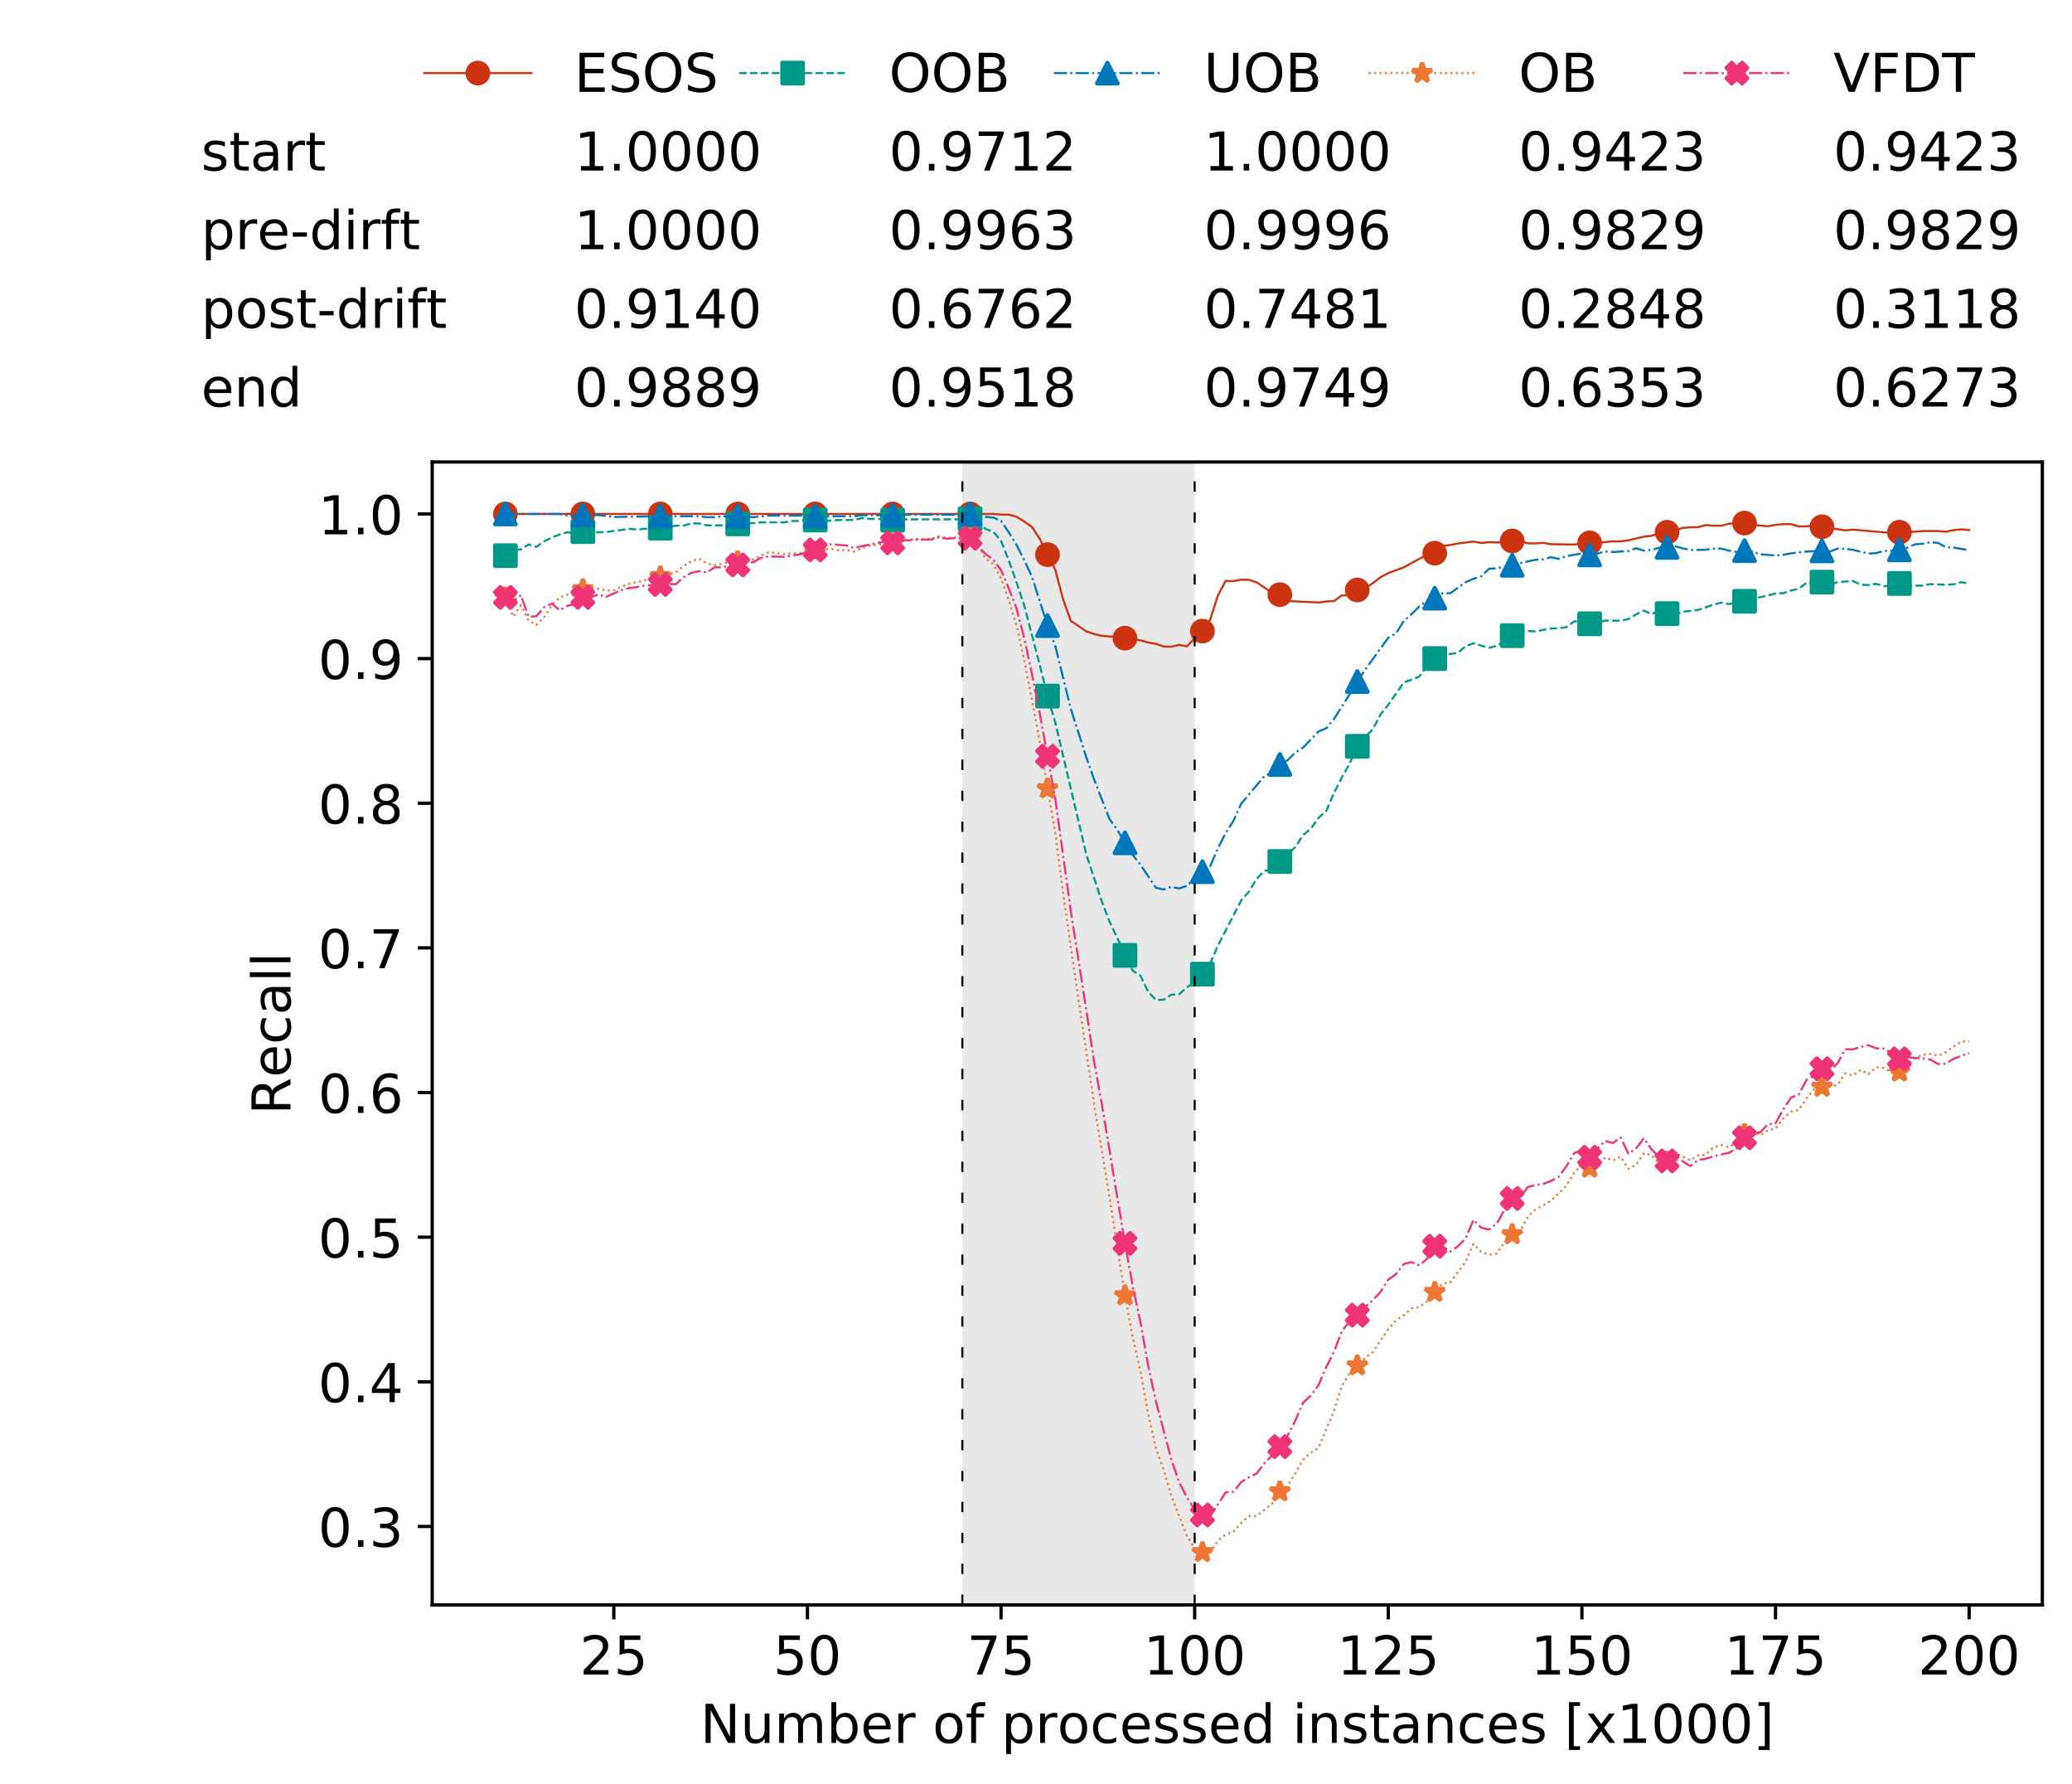 <?xml version="1.0" encoding="utf-8" standalone="no"?>
<!DOCTYPE svg PUBLIC "-//W3C//DTD SVG 1.1//EN"
  "http://www.w3.org/Graphics/SVG/1.1/DTD/svg11.dtd">
<!-- Created with matplotlib (https://matplotlib.org/) -->
<svg height="432.615pt" version="1.1" viewBox="0 0 502.65 432.615" width="502.65pt" xmlns="http://www.w3.org/2000/svg" xmlns:xlink="http://www.w3.org/1999/xlink">
 <defs>
  <style type="text/css">
*{stroke-linecap:butt;stroke-linejoin:round;white-space:pre;}
  </style>
 </defs>
 <g id="figure_1">
  <g id="patch_1">
   <path d="M 0 432.615 
L 502.65 432.615 
L 502.65 0 
L 0 0 
z
" style="fill:#ffffff;"/>
  </g>
  <g id="axes_1">
   <g id="patch_2">
    <path d="M 104.85 389.252 
L 495.45 389.252 
L 495.45 112.052 
L 104.85 112.052 
z
" style="fill:#ffffff;"/>
   </g>
   <g id="patch_3">
    <path clip-path="url(#p40d02b7fc3)" d="M 289.817 389.252 
L 289.817 112.052 
L 233.453 112.052 
L 233.453 389.252 
z
" style="fill:#d3d3d3;opacity:0.5;"/>
   </g>
   <g id="matplotlib.axis_1">
    <g id="xtick_1">
     <g id="line2d_1">
      <defs>
       <path d="M 0 0 
L 0 3.5 
" id="m9f5c75a115" style="stroke:#000000;stroke-width:0.8;"/>
      </defs>
      <g>
       <use style="stroke:#000000;stroke-width:0.8;" x="148.908" xlink:href="#m9f5c75a115" y="389.252"/>
      </g>
     </g>
     <g id="text_1">
      <!-- 25 -->
      <defs>
       <path d="M 19.188 8.297 
L 53.609 8.297 
L 53.609 0 
L 7.328 0 
L 7.328 8.297 
Q 12.938 14.109 22.625 23.891 
Q 32.328 33.688 34.812 36.531 
Q 39.547 41.844 41.422 45.531 
Q 43.312 49.219 43.312 52.781 
Q 43.312 58.594 39.234 62.25 
Q 35.156 65.922 28.609 65.922 
Q 23.969 65.922 18.812 64.312 
Q 13.672 62.703 7.812 59.422 
L 7.812 69.391 
Q 13.766 71.781 18.938 73 
Q 24.125 74.219 28.422 74.219 
Q 39.75 74.219 46.484 68.547 
Q 53.219 62.891 53.219 53.422 
Q 53.219 48.922 51.531 44.891 
Q 49.859 40.875 45.406 35.406 
Q 44.188 33.984 37.641 27.219 
Q 31.109 20.453 19.188 8.297 
z
" id="DejaVuSans-50"/>
       <path d="M 10.797 72.906 
L 49.516 72.906 
L 49.516 64.594 
L 19.828 64.594 
L 19.828 46.734 
Q 21.969 47.469 24.109 47.828 
Q 26.266 48.188 28.422 48.188 
Q 40.625 48.188 47.75 41.5 
Q 54.891 34.812 54.891 23.391 
Q 54.891 11.625 47.562 5.094 
Q 40.234 -1.422 26.906 -1.422 
Q 22.312 -1.422 17.547 -0.641 
Q 12.797 0.141 7.719 1.703 
L 7.719 11.625 
Q 12.109 9.234 16.797 8.062 
Q 21.484 6.891 26.703 6.891 
Q 35.156 6.891 40.078 11.328 
Q 45.016 15.766 45.016 23.391 
Q 45.016 31 40.078 35.438 
Q 35.156 39.891 26.703 39.891 
Q 22.75 39.891 18.812 39.016 
Q 14.891 38.141 10.797 36.281 
z
" id="DejaVuSans-53"/>
      </defs>
      <g transform="translate(140.636 406.13)scale(0.13 -0.13)">
       <use xlink:href="#DejaVuSans-50"/>
       <use x="63.623" xlink:href="#DejaVuSans-53"/>
      </g>
     </g>
    </g>
    <g id="xtick_2">
     <g id="line2d_2">
      <g>
       <use style="stroke:#000000;stroke-width:0.8;" x="195.877" xlink:href="#m9f5c75a115" y="389.252"/>
      </g>
     </g>
     <g id="text_2">
      <!-- 50 -->
      <defs>
       <path d="M 31.781 66.406 
Q 24.172 66.406 20.328 58.906 
Q 16.5 51.422 16.5 36.375 
Q 16.5 21.391 20.328 13.891 
Q 24.172 6.391 31.781 6.391 
Q 39.453 6.391 43.281 13.891 
Q 47.125 21.391 47.125 36.375 
Q 47.125 51.422 43.281 58.906 
Q 39.453 66.406 31.781 66.406 
z
M 31.781 74.219 
Q 44.047 74.219 50.516 64.516 
Q 56.984 54.828 56.984 36.375 
Q 56.984 17.969 50.516 8.266 
Q 44.047 -1.422 31.781 -1.422 
Q 19.531 -1.422 13.062 8.266 
Q 6.594 17.969 6.594 36.375 
Q 6.594 54.828 13.062 64.516 
Q 19.531 74.219 31.781 74.219 
z
" id="DejaVuSans-48"/>
      </defs>
      <g transform="translate(187.606 406.13)scale(0.13 -0.13)">
       <use xlink:href="#DejaVuSans-53"/>
       <use x="63.623" xlink:href="#DejaVuSans-48"/>
      </g>
     </g>
    </g>
    <g id="xtick_3">
     <g id="line2d_3">
      <g>
       <use style="stroke:#000000;stroke-width:0.8;" x="242.847" xlink:href="#m9f5c75a115" y="389.252"/>
      </g>
     </g>
     <g id="text_3">
      <!-- 75 -->
      <defs>
       <path d="M 8.203 72.906 
L 55.078 72.906 
L 55.078 68.703 
L 28.609 0 
L 18.312 0 
L 43.219 64.594 
L 8.203 64.594 
z
" id="DejaVuSans-55"/>
      </defs>
      <g transform="translate(234.576 406.13)scale(0.13 -0.13)">
       <use xlink:href="#DejaVuSans-55"/>
       <use x="63.623" xlink:href="#DejaVuSans-53"/>
      </g>
     </g>
    </g>
    <g id="xtick_4">
     <g id="line2d_4">
      <g>
       <use style="stroke:#000000;stroke-width:0.8;" x="289.817" xlink:href="#m9f5c75a115" y="389.252"/>
      </g>
     </g>
     <g id="text_4">
      <!-- 100 -->
      <defs>
       <path d="M 12.406 8.297 
L 28.516 8.297 
L 28.516 63.922 
L 10.984 60.406 
L 10.984 69.391 
L 28.422 72.906 
L 38.281 72.906 
L 38.281 8.297 
L 54.391 8.297 
L 54.391 0 
L 12.406 0 
z
" id="DejaVuSans-49"/>
      </defs>
      <g transform="translate(277.41 406.13)scale(0.13 -0.13)">
       <use xlink:href="#DejaVuSans-49"/>
       <use x="63.623" xlink:href="#DejaVuSans-48"/>
       <use x="127.246" xlink:href="#DejaVuSans-48"/>
      </g>
     </g>
    </g>
    <g id="xtick_5">
     <g id="line2d_5">
      <g>
       <use style="stroke:#000000;stroke-width:0.8;" x="336.786" xlink:href="#m9f5c75a115" y="389.252"/>
      </g>
     </g>
     <g id="text_5">
      <!-- 125 -->
      <g transform="translate(324.379 406.13)scale(0.13 -0.13)">
       <use xlink:href="#DejaVuSans-49"/>
       <use x="63.623" xlink:href="#DejaVuSans-50"/>
       <use x="127.246" xlink:href="#DejaVuSans-53"/>
      </g>
     </g>
    </g>
    <g id="xtick_6">
     <g id="line2d_6">
      <g>
       <use style="stroke:#000000;stroke-width:0.8;" x="383.756" xlink:href="#m9f5c75a115" y="389.252"/>
      </g>
     </g>
     <g id="text_6">
      <!-- 150 -->
      <g transform="translate(371.349 406.13)scale(0.13 -0.13)">
       <use xlink:href="#DejaVuSans-49"/>
       <use x="63.623" xlink:href="#DejaVuSans-53"/>
       <use x="127.246" xlink:href="#DejaVuSans-48"/>
      </g>
     </g>
    </g>
    <g id="xtick_7">
     <g id="line2d_7">
      <g>
       <use style="stroke:#000000;stroke-width:0.8;" x="430.726" xlink:href="#m9f5c75a115" y="389.252"/>
      </g>
     </g>
     <g id="text_7">
      <!-- 175 -->
      <g transform="translate(418.319 406.13)scale(0.13 -0.13)">
       <use xlink:href="#DejaVuSans-49"/>
       <use x="63.623" xlink:href="#DejaVuSans-55"/>
       <use x="127.246" xlink:href="#DejaVuSans-53"/>
      </g>
     </g>
    </g>
    <g id="xtick_8">
     <g id="line2d_8">
      <g>
       <use style="stroke:#000000;stroke-width:0.8;" x="477.695" xlink:href="#m9f5c75a115" y="389.252"/>
      </g>
     </g>
     <g id="text_8">
      <!-- 200 -->
      <g transform="translate(465.289 406.13)scale(0.13 -0.13)">
       <use xlink:href="#DejaVuSans-50"/>
       <use x="63.623" xlink:href="#DejaVuSans-48"/>
       <use x="127.246" xlink:href="#DejaVuSans-48"/>
      </g>
     </g>
    </g>
    <g id="text_9">
     <!-- Number of processed instances [x1000] -->
     <defs>
      <path d="M 9.812 72.906 
L 23.094 72.906 
L 55.422 11.922 
L 55.422 72.906 
L 64.984 72.906 
L 64.984 0 
L 51.703 0 
L 19.391 60.984 
L 19.391 0 
L 9.812 0 
z
" id="DejaVuSans-78"/>
      <path d="M 8.5 21.578 
L 8.5 54.688 
L 17.484 54.688 
L 17.484 21.922 
Q 17.484 14.156 20.5 10.266 
Q 23.531 6.391 29.594 6.391 
Q 36.859 6.391 41.078 11.031 
Q 45.312 15.672 45.312 23.688 
L 45.312 54.688 
L 54.297 54.688 
L 54.297 0 
L 45.312 0 
L 45.312 8.406 
Q 42.047 3.422 37.719 1 
Q 33.406 -1.422 27.688 -1.422 
Q 18.266 -1.422 13.375 4.438 
Q 8.5 10.297 8.5 21.578 
z
M 31.109 56 
z
" id="DejaVuSans-117"/>
      <path d="M 52 44.188 
Q 55.375 50.25 60.062 53.125 
Q 64.75 56 71.094 56 
Q 79.641 56 84.281 50.016 
Q 88.922 44.047 88.922 33.016 
L 88.922 0 
L 79.891 0 
L 79.891 32.719 
Q 79.891 40.578 77.094 44.375 
Q 74.312 48.188 68.609 48.188 
Q 61.625 48.188 57.562 43.547 
Q 53.516 38.922 53.516 30.906 
L 53.516 0 
L 44.484 0 
L 44.484 32.719 
Q 44.484 40.625 41.703 44.406 
Q 38.922 48.188 33.109 48.188 
Q 26.219 48.188 22.156 43.531 
Q 18.109 38.875 18.109 30.906 
L 18.109 0 
L 9.078 0 
L 9.078 54.688 
L 18.109 54.688 
L 18.109 46.188 
Q 21.188 51.219 25.484 53.609 
Q 29.781 56 35.688 56 
Q 41.656 56 45.828 52.969 
Q 50 49.953 52 44.188 
z
" id="DejaVuSans-109"/>
      <path d="M 48.688 27.297 
Q 48.688 37.203 44.609 42.844 
Q 40.531 48.484 33.406 48.484 
Q 26.266 48.484 22.188 42.844 
Q 18.109 37.203 18.109 27.297 
Q 18.109 17.391 22.188 11.75 
Q 26.266 6.109 33.406 6.109 
Q 40.531 6.109 44.609 11.75 
Q 48.688 17.391 48.688 27.297 
z
M 18.109 46.391 
Q 20.953 51.266 25.266 53.625 
Q 29.594 56 35.594 56 
Q 45.562 56 51.781 48.094 
Q 58.016 40.188 58.016 27.297 
Q 58.016 14.406 51.781 6.484 
Q 45.562 -1.422 35.594 -1.422 
Q 29.594 -1.422 25.266 0.953 
Q 20.953 3.328 18.109 8.203 
L 18.109 0 
L 9.078 0 
L 9.078 75.984 
L 18.109 75.984 
z
" id="DejaVuSans-98"/>
      <path d="M 56.203 29.594 
L 56.203 25.203 
L 14.891 25.203 
Q 15.484 15.922 20.484 11.062 
Q 25.484 6.203 34.422 6.203 
Q 39.594 6.203 44.453 7.469 
Q 49.312 8.734 54.109 11.281 
L 54.109 2.781 
Q 49.266 0.734 44.188 -0.344 
Q 39.109 -1.422 33.891 -1.422 
Q 20.797 -1.422 13.156 6.188 
Q 5.516 13.812 5.516 26.812 
Q 5.516 40.234 12.766 48.109 
Q 20.016 56 32.328 56 
Q 43.359 56 49.781 48.891 
Q 56.203 41.797 56.203 29.594 
z
M 47.219 32.234 
Q 47.125 39.594 43.094 43.984 
Q 39.062 48.391 32.422 48.391 
Q 24.906 48.391 20.391 44.141 
Q 15.875 39.891 15.188 32.172 
z
" id="DejaVuSans-101"/>
      <path d="M 41.109 46.297 
Q 39.594 47.172 37.812 47.578 
Q 36.031 48 33.891 48 
Q 26.266 48 22.188 43.047 
Q 18.109 38.094 18.109 28.812 
L 18.109 0 
L 9.078 0 
L 9.078 54.688 
L 18.109 54.688 
L 18.109 46.188 
Q 20.953 51.172 25.484 53.578 
Q 30.031 56 36.531 56 
Q 37.453 56 38.578 55.875 
Q 39.703 55.766 41.062 55.516 
z
" id="DejaVuSans-114"/>
      <path id="DejaVuSans-32"/>
      <path d="M 30.609 48.391 
Q 23.391 48.391 19.188 42.75 
Q 14.984 37.109 14.984 27.297 
Q 14.984 17.484 19.156 11.844 
Q 23.344 6.203 30.609 6.203 
Q 37.797 6.203 41.984 11.859 
Q 46.188 17.531 46.188 27.297 
Q 46.188 37.016 41.984 42.703 
Q 37.797 48.391 30.609 48.391 
z
M 30.609 56 
Q 42.328 56 49.016 48.375 
Q 55.719 40.766 55.719 27.297 
Q 55.719 13.875 49.016 6.219 
Q 42.328 -1.422 30.609 -1.422 
Q 18.844 -1.422 12.172 6.219 
Q 5.516 13.875 5.516 27.297 
Q 5.516 40.766 12.172 48.375 
Q 18.844 56 30.609 56 
z
" id="DejaVuSans-111"/>
      <path d="M 37.109 75.984 
L 37.109 68.5 
L 28.516 68.5 
Q 23.688 68.5 21.797 66.547 
Q 19.922 64.594 19.922 59.516 
L 19.922 54.688 
L 34.719 54.688 
L 34.719 47.703 
L 19.922 47.703 
L 19.922 0 
L 10.891 0 
L 10.891 47.703 
L 2.297 47.703 
L 2.297 54.688 
L 10.891 54.688 
L 10.891 58.5 
Q 10.891 67.625 15.141 71.797 
Q 19.391 75.984 28.609 75.984 
z
" id="DejaVuSans-102"/>
      <path d="M 18.109 8.203 
L 18.109 -20.797 
L 9.078 -20.797 
L 9.078 54.688 
L 18.109 54.688 
L 18.109 46.391 
Q 20.953 51.266 25.266 53.625 
Q 29.594 56 35.594 56 
Q 45.562 56 51.781 48.094 
Q 58.016 40.188 58.016 27.297 
Q 58.016 14.406 51.781 6.484 
Q 45.562 -1.422 35.594 -1.422 
Q 29.594 -1.422 25.266 0.953 
Q 20.953 3.328 18.109 8.203 
z
M 48.688 27.297 
Q 48.688 37.203 44.609 42.844 
Q 40.531 48.484 33.406 48.484 
Q 26.266 48.484 22.188 42.844 
Q 18.109 37.203 18.109 27.297 
Q 18.109 17.391 22.188 11.75 
Q 26.266 6.109 33.406 6.109 
Q 40.531 6.109 44.609 11.75 
Q 48.688 17.391 48.688 27.297 
z
" id="DejaVuSans-112"/>
      <path d="M 48.781 52.594 
L 48.781 44.188 
Q 44.969 46.297 41.141 47.344 
Q 37.312 48.391 33.406 48.391 
Q 24.656 48.391 19.812 42.844 
Q 14.984 37.312 14.984 27.297 
Q 14.984 17.281 19.812 11.734 
Q 24.656 6.203 33.406 6.203 
Q 37.312 6.203 41.141 7.25 
Q 44.969 8.297 48.781 10.406 
L 48.781 2.094 
Q 45.016 0.344 40.984 -0.531 
Q 36.969 -1.422 32.422 -1.422 
Q 20.062 -1.422 12.781 6.344 
Q 5.516 14.109 5.516 27.297 
Q 5.516 40.672 12.859 48.328 
Q 20.219 56 33.016 56 
Q 37.156 56 41.109 55.141 
Q 45.062 54.297 48.781 52.594 
z
" id="DejaVuSans-99"/>
      <path d="M 44.281 53.078 
L 44.281 44.578 
Q 40.484 46.531 36.375 47.5 
Q 32.281 48.484 27.875 48.484 
Q 21.188 48.484 17.844 46.438 
Q 14.5 44.391 14.5 40.281 
Q 14.5 37.156 16.891 35.375 
Q 19.281 33.594 26.516 31.984 
L 29.594 31.297 
Q 39.156 29.25 43.188 25.516 
Q 47.219 21.781 47.219 15.094 
Q 47.219 7.469 41.188 3.016 
Q 35.156 -1.422 24.609 -1.422 
Q 20.219 -1.422 15.453 -0.562 
Q 10.688 0.297 5.422 2 
L 5.422 11.281 
Q 10.406 8.688 15.234 7.391 
Q 20.062 6.109 24.812 6.109 
Q 31.156 6.109 34.562 8.281 
Q 37.984 10.453 37.984 14.406 
Q 37.984 18.062 35.516 20.016 
Q 33.062 21.969 24.703 23.781 
L 21.578 24.516 
Q 13.234 26.266 9.516 29.906 
Q 5.812 33.547 5.812 39.891 
Q 5.812 47.609 11.281 51.797 
Q 16.75 56 26.812 56 
Q 31.781 56 36.172 55.266 
Q 40.578 54.547 44.281 53.078 
z
" id="DejaVuSans-115"/>
      <path d="M 45.406 46.391 
L 45.406 75.984 
L 54.391 75.984 
L 54.391 0 
L 45.406 0 
L 45.406 8.203 
Q 42.578 3.328 38.25 0.953 
Q 33.938 -1.422 27.875 -1.422 
Q 17.969 -1.422 11.734 6.484 
Q 5.516 14.406 5.516 27.297 
Q 5.516 40.188 11.734 48.094 
Q 17.969 56 27.875 56 
Q 33.938 56 38.25 53.625 
Q 42.578 51.266 45.406 46.391 
z
M 14.797 27.297 
Q 14.797 17.391 18.875 11.75 
Q 22.953 6.109 30.078 6.109 
Q 37.203 6.109 41.297 11.75 
Q 45.406 17.391 45.406 27.297 
Q 45.406 37.203 41.297 42.844 
Q 37.203 48.484 30.078 48.484 
Q 22.953 48.484 18.875 42.844 
Q 14.797 37.203 14.797 27.297 
z
" id="DejaVuSans-100"/>
      <path d="M 9.422 54.688 
L 18.406 54.688 
L 18.406 0 
L 9.422 0 
z
M 9.422 75.984 
L 18.406 75.984 
L 18.406 64.594 
L 9.422 64.594 
z
" id="DejaVuSans-105"/>
      <path d="M 54.891 33.016 
L 54.891 0 
L 45.906 0 
L 45.906 32.719 
Q 45.906 40.484 42.875 44.328 
Q 39.844 48.188 33.797 48.188 
Q 26.516 48.188 22.312 43.547 
Q 18.109 38.922 18.109 30.906 
L 18.109 0 
L 9.078 0 
L 9.078 54.688 
L 18.109 54.688 
L 18.109 46.188 
Q 21.344 51.125 25.703 53.562 
Q 30.078 56 35.797 56 
Q 45.219 56 50.047 50.172 
Q 54.891 44.344 54.891 33.016 
z
" id="DejaVuSans-110"/>
      <path d="M 18.312 70.219 
L 18.312 54.688 
L 36.812 54.688 
L 36.812 47.703 
L 18.312 47.703 
L 18.312 18.016 
Q 18.312 11.328 20.141 9.422 
Q 21.969 7.516 27.594 7.516 
L 36.812 7.516 
L 36.812 0 
L 27.594 0 
Q 17.188 0 13.234 3.875 
Q 9.281 7.766 9.281 18.016 
L 9.281 47.703 
L 2.688 47.703 
L 2.688 54.688 
L 9.281 54.688 
L 9.281 70.219 
z
" id="DejaVuSans-116"/>
      <path d="M 34.281 27.484 
Q 23.391 27.484 19.188 25 
Q 14.984 22.516 14.984 16.5 
Q 14.984 11.719 18.141 8.906 
Q 21.297 6.109 26.703 6.109 
Q 34.188 6.109 38.703 11.406 
Q 43.219 16.703 43.219 25.484 
L 43.219 27.484 
z
M 52.203 31.203 
L 52.203 0 
L 43.219 0 
L 43.219 8.297 
Q 40.141 3.328 35.547 0.953 
Q 30.953 -1.422 24.312 -1.422 
Q 15.922 -1.422 10.953 3.297 
Q 6 8.016 6 15.922 
Q 6 25.141 12.172 29.828 
Q 18.359 34.516 30.609 34.516 
L 43.219 34.516 
L 43.219 35.406 
Q 43.219 41.609 39.141 45 
Q 35.062 48.391 27.688 48.391 
Q 23 48.391 18.547 47.266 
Q 14.109 46.141 10.016 43.891 
L 10.016 52.203 
Q 14.938 54.109 19.578 55.047 
Q 24.219 56 28.609 56 
Q 40.484 56 46.344 49.844 
Q 52.203 43.703 52.203 31.203 
z
" id="DejaVuSans-97"/>
      <path d="M 8.594 75.984 
L 29.297 75.984 
L 29.297 69 
L 17.578 69 
L 17.578 -6.203 
L 29.297 -6.203 
L 29.297 -13.188 
L 8.594 -13.188 
z
" id="DejaVuSans-91"/>
      <path d="M 54.891 54.688 
L 35.109 28.078 
L 55.906 0 
L 45.312 0 
L 29.391 21.484 
L 13.484 0 
L 2.875 0 
L 24.125 28.609 
L 4.688 54.688 
L 15.281 54.688 
L 29.781 35.203 
L 44.281 54.688 
z
" id="DejaVuSans-120"/>
      <path d="M 30.422 75.984 
L 30.422 -13.188 
L 9.719 -13.188 
L 9.719 -6.203 
L 21.391 -6.203 
L 21.391 69 
L 9.719 69 
L 9.719 75.984 
z
" id="DejaVuSans-93"/>
     </defs>
     <g transform="translate(169.881 422.711)scale(0.13 -0.13)">
      <use xlink:href="#DejaVuSans-78"/>
      <use x="74.805" xlink:href="#DejaVuSans-117"/>
      <use x="138.184" xlink:href="#DejaVuSans-109"/>
      <use x="235.596" xlink:href="#DejaVuSans-98"/>
      <use x="299.072" xlink:href="#DejaVuSans-101"/>
      <use x="360.596" xlink:href="#DejaVuSans-114"/>
      <use x="401.709" xlink:href="#DejaVuSans-32"/>
      <use x="433.496" xlink:href="#DejaVuSans-111"/>
      <use x="494.678" xlink:href="#DejaVuSans-102"/>
      <use x="529.883" xlink:href="#DejaVuSans-32"/>
      <use x="561.67" xlink:href="#DejaVuSans-112"/>
      <use x="625.146" xlink:href="#DejaVuSans-114"/>
      <use x="666.229" xlink:href="#DejaVuSans-111"/>
      <use x="727.41" xlink:href="#DejaVuSans-99"/>
      <use x="782.391" xlink:href="#DejaVuSans-101"/>
      <use x="843.914" xlink:href="#DejaVuSans-115"/>
      <use x="896.014" xlink:href="#DejaVuSans-115"/>
      <use x="948.113" xlink:href="#DejaVuSans-101"/>
      <use x="1009.637" xlink:href="#DejaVuSans-100"/>
      <use x="1073.113" xlink:href="#DejaVuSans-32"/>
      <use x="1104.9" xlink:href="#DejaVuSans-105"/>
      <use x="1132.684" xlink:href="#DejaVuSans-110"/>
      <use x="1196.062" xlink:href="#DejaVuSans-115"/>
      <use x="1248.162" xlink:href="#DejaVuSans-116"/>
      <use x="1287.371" xlink:href="#DejaVuSans-97"/>
      <use x="1348.65" xlink:href="#DejaVuSans-110"/>
      <use x="1412.029" xlink:href="#DejaVuSans-99"/>
      <use x="1467.01" xlink:href="#DejaVuSans-101"/>
      <use x="1528.533" xlink:href="#DejaVuSans-115"/>
      <use x="1580.633" xlink:href="#DejaVuSans-32"/>
      <use x="1612.42" xlink:href="#DejaVuSans-91"/>
      <use x="1651.434" xlink:href="#DejaVuSans-120"/>
      <use x="1710.613" xlink:href="#DejaVuSans-49"/>
      <use x="1774.236" xlink:href="#DejaVuSans-48"/>
      <use x="1837.859" xlink:href="#DejaVuSans-48"/>
      <use x="1901.482" xlink:href="#DejaVuSans-48"/>
      <use x="1965.105" xlink:href="#DejaVuSans-93"/>
     </g>
    </g>
   </g>
   <g id="matplotlib.axis_2">
    <g id="ytick_1">
     <g id="line2d_9">
      <defs>
       <path d="M 0 0 
L -3.5 0 
" id="m9a8abfc4a6" style="stroke:#000000;stroke-width:0.8;"/>
      </defs>
      <g>
       <use style="stroke:#000000;stroke-width:0.8;" x="104.85" xlink:href="#m9a8abfc4a6" y="370.218"/>
      </g>
     </g>
     <g id="text_10">
      <!-- 0.3 -->
      <defs>
       <path d="M 10.688 12.406 
L 21 12.406 
L 21 0 
L 10.688 0 
z
" id="DejaVuSans-46"/>
       <path d="M 40.578 39.312 
Q 47.656 37.797 51.625 33 
Q 55.609 28.219 55.609 21.188 
Q 55.609 10.406 48.188 4.484 
Q 40.766 -1.422 27.094 -1.422 
Q 22.516 -1.422 17.656 -0.516 
Q 12.797 0.391 7.625 2.203 
L 7.625 11.719 
Q 11.719 9.328 16.594 8.109 
Q 21.484 6.891 26.812 6.891 
Q 36.078 6.891 40.938 10.547 
Q 45.797 14.203 45.797 21.188 
Q 45.797 27.641 41.281 31.266 
Q 36.766 34.906 28.719 34.906 
L 20.219 34.906 
L 20.219 43.016 
L 29.109 43.016 
Q 36.375 43.016 40.234 45.922 
Q 44.094 48.828 44.094 54.297 
Q 44.094 59.906 40.109 62.906 
Q 36.141 65.922 28.719 65.922 
Q 24.656 65.922 20.016 65.031 
Q 15.375 64.156 9.812 62.312 
L 9.812 71.094 
Q 15.438 72.656 20.344 73.438 
Q 25.25 74.219 29.594 74.219 
Q 40.828 74.219 47.359 69.109 
Q 53.906 64.016 53.906 55.328 
Q 53.906 49.266 50.438 45.094 
Q 46.969 40.922 40.578 39.312 
z
" id="DejaVuSans-51"/>
      </defs>
      <g transform="translate(77.176 375.157)scale(0.13 -0.13)">
       <use xlink:href="#DejaVuSans-48"/>
       <use x="63.623" xlink:href="#DejaVuSans-46"/>
       <use x="95.41" xlink:href="#DejaVuSans-51"/>
      </g>
     </g>
    </g>
    <g id="ytick_2">
     <g id="line2d_10">
      <g>
       <use style="stroke:#000000;stroke-width:0.8;" x="104.85" xlink:href="#m9a8abfc4a6" y="335.137"/>
      </g>
     </g>
     <g id="text_11">
      <!-- 0.4 -->
      <defs>
       <path d="M 37.797 64.312 
L 12.891 25.391 
L 37.797 25.391 
z
M 35.203 72.906 
L 47.609 72.906 
L 47.609 25.391 
L 58.016 25.391 
L 58.016 17.188 
L 47.609 17.188 
L 47.609 0 
L 37.797 0 
L 37.797 17.188 
L 4.891 17.188 
L 4.891 26.703 
z
" id="DejaVuSans-52"/>
      </defs>
      <g transform="translate(77.176 340.076)scale(0.13 -0.13)">
       <use xlink:href="#DejaVuSans-48"/>
       <use x="63.623" xlink:href="#DejaVuSans-46"/>
       <use x="95.41" xlink:href="#DejaVuSans-52"/>
      </g>
     </g>
    </g>
    <g id="ytick_3">
     <g id="line2d_11">
      <g>
       <use style="stroke:#000000;stroke-width:0.8;" x="104.85" xlink:href="#m9a8abfc4a6" y="300.056"/>
      </g>
     </g>
     <g id="text_12">
      <!-- 0.5 -->
      <g transform="translate(77.176 304.995)scale(0.13 -0.13)">
       <use xlink:href="#DejaVuSans-48"/>
       <use x="63.623" xlink:href="#DejaVuSans-46"/>
       <use x="95.41" xlink:href="#DejaVuSans-53"/>
      </g>
     </g>
    </g>
    <g id="ytick_4">
     <g id="line2d_12">
      <g>
       <use style="stroke:#000000;stroke-width:0.8;" x="104.85" xlink:href="#m9a8abfc4a6" y="264.975"/>
      </g>
     </g>
     <g id="text_13">
      <!-- 0.6 -->
      <defs>
       <path d="M 33.016 40.375 
Q 26.375 40.375 22.484 35.828 
Q 18.609 31.297 18.609 23.391 
Q 18.609 15.531 22.484 10.953 
Q 26.375 6.391 33.016 6.391 
Q 39.656 6.391 43.531 10.953 
Q 47.406 15.531 47.406 23.391 
Q 47.406 31.297 43.531 35.828 
Q 39.656 40.375 33.016 40.375 
z
M 52.594 71.297 
L 52.594 62.312 
Q 48.875 64.062 45.094 64.984 
Q 41.312 65.922 37.594 65.922 
Q 27.828 65.922 22.672 59.328 
Q 17.531 52.734 16.797 39.406 
Q 19.672 43.656 24.016 45.922 
Q 28.375 48.188 33.594 48.188 
Q 44.578 48.188 50.953 41.516 
Q 57.328 34.859 57.328 23.391 
Q 57.328 12.156 50.688 5.359 
Q 44.047 -1.422 33.016 -1.422 
Q 20.359 -1.422 13.672 8.266 
Q 6.984 17.969 6.984 36.375 
Q 6.984 53.656 15.188 63.938 
Q 23.391 74.219 37.203 74.219 
Q 40.922 74.219 44.703 73.484 
Q 48.484 72.75 52.594 71.297 
z
" id="DejaVuSans-54"/>
      </defs>
      <g transform="translate(77.176 269.914)scale(0.13 -0.13)">
       <use xlink:href="#DejaVuSans-48"/>
       <use x="63.623" xlink:href="#DejaVuSans-46"/>
       <use x="95.41" xlink:href="#DejaVuSans-54"/>
      </g>
     </g>
    </g>
    <g id="ytick_5">
     <g id="line2d_13">
      <g>
       <use style="stroke:#000000;stroke-width:0.8;" x="104.85" xlink:href="#m9a8abfc4a6" y="229.894"/>
      </g>
     </g>
     <g id="text_14">
      <!-- 0.7 -->
      <g transform="translate(77.176 234.833)scale(0.13 -0.13)">
       <use xlink:href="#DejaVuSans-48"/>
       <use x="63.623" xlink:href="#DejaVuSans-46"/>
       <use x="95.41" xlink:href="#DejaVuSans-55"/>
      </g>
     </g>
    </g>
    <g id="ytick_6">
     <g id="line2d_14">
      <g>
       <use style="stroke:#000000;stroke-width:0.8;" x="104.85" xlink:href="#m9a8abfc4a6" y="194.814"/>
      </g>
     </g>
     <g id="text_15">
      <!-- 0.8 -->
      <defs>
       <path d="M 31.781 34.625 
Q 24.75 34.625 20.719 30.859 
Q 16.703 27.094 16.703 20.516 
Q 16.703 13.922 20.719 10.156 
Q 24.75 6.391 31.781 6.391 
Q 38.812 6.391 42.859 10.172 
Q 46.922 13.969 46.922 20.516 
Q 46.922 27.094 42.891 30.859 
Q 38.875 34.625 31.781 34.625 
z
M 21.922 38.812 
Q 15.578 40.375 12.031 44.719 
Q 8.5 49.078 8.5 55.328 
Q 8.5 64.062 14.719 69.141 
Q 20.953 74.219 31.781 74.219 
Q 42.672 74.219 48.875 69.141 
Q 55.078 64.062 55.078 55.328 
Q 55.078 49.078 51.531 44.719 
Q 48 40.375 41.703 38.812 
Q 48.828 37.156 52.797 32.312 
Q 56.781 27.484 56.781 20.516 
Q 56.781 9.906 50.312 4.234 
Q 43.844 -1.422 31.781 -1.422 
Q 19.734 -1.422 13.25 4.234 
Q 6.781 9.906 6.781 20.516 
Q 6.781 27.484 10.781 32.312 
Q 14.797 37.156 21.922 38.812 
z
M 18.312 54.391 
Q 18.312 48.734 21.844 45.562 
Q 25.391 42.391 31.781 42.391 
Q 38.141 42.391 41.719 45.562 
Q 45.312 48.734 45.312 54.391 
Q 45.312 60.062 41.719 63.234 
Q 38.141 66.406 31.781 66.406 
Q 25.391 66.406 21.844 63.234 
Q 18.312 60.062 18.312 54.391 
z
" id="DejaVuSans-56"/>
      </defs>
      <g transform="translate(77.176 199.753)scale(0.13 -0.13)">
       <use xlink:href="#DejaVuSans-48"/>
       <use x="63.623" xlink:href="#DejaVuSans-46"/>
       <use x="95.41" xlink:href="#DejaVuSans-56"/>
      </g>
     </g>
    </g>
    <g id="ytick_7">
     <g id="line2d_15">
      <g>
       <use style="stroke:#000000;stroke-width:0.8;" x="104.85" xlink:href="#m9a8abfc4a6" y="159.733"/>
      </g>
     </g>
     <g id="text_16">
      <!-- 0.9 -->
      <defs>
       <path d="M 10.984 1.516 
L 10.984 10.5 
Q 14.703 8.734 18.5 7.812 
Q 22.312 6.891 25.984 6.891 
Q 35.75 6.891 40.891 13.453 
Q 46.047 20.016 46.781 33.406 
Q 43.953 29.203 39.594 26.953 
Q 35.25 24.703 29.984 24.703 
Q 19.047 24.703 12.672 31.312 
Q 6.297 37.938 6.297 49.422 
Q 6.297 60.641 12.938 67.422 
Q 19.578 74.219 30.609 74.219 
Q 43.266 74.219 49.922 64.516 
Q 56.594 54.828 56.594 36.375 
Q 56.594 19.141 48.406 8.859 
Q 40.234 -1.422 26.422 -1.422 
Q 22.703 -1.422 18.891 -0.688 
Q 15.094 0.047 10.984 1.516 
z
M 30.609 32.422 
Q 37.25 32.422 41.125 36.953 
Q 45.016 41.5 45.016 49.422 
Q 45.016 57.281 41.125 61.844 
Q 37.25 66.406 30.609 66.406 
Q 23.969 66.406 20.094 61.844 
Q 16.219 57.281 16.219 49.422 
Q 16.219 41.5 20.094 36.953 
Q 23.969 32.422 30.609 32.422 
z
" id="DejaVuSans-57"/>
      </defs>
      <g transform="translate(77.176 164.672)scale(0.13 -0.13)">
       <use xlink:href="#DejaVuSans-48"/>
       <use x="63.623" xlink:href="#DejaVuSans-46"/>
       <use x="95.41" xlink:href="#DejaVuSans-57"/>
      </g>
     </g>
    </g>
    <g id="ytick_8">
     <g id="line2d_16">
      <g>
       <use style="stroke:#000000;stroke-width:0.8;" x="104.85" xlink:href="#m9a8abfc4a6" y="124.652"/>
      </g>
     </g>
     <g id="text_17">
      <!-- 1.0 -->
      <g transform="translate(77.176 129.591)scale(0.13 -0.13)">
       <use xlink:href="#DejaVuSans-49"/>
       <use x="63.623" xlink:href="#DejaVuSans-46"/>
       <use x="95.41" xlink:href="#DejaVuSans-48"/>
      </g>
     </g>
    </g>
    <g id="text_18">
     <!-- Recall -->
     <defs>
      <path d="M 44.391 34.188 
Q 47.562 33.109 50.562 29.594 
Q 53.562 26.078 56.594 19.922 
L 66.609 0 
L 56 0 
L 46.688 18.703 
Q 43.062 26.031 39.672 28.422 
Q 36.281 30.812 30.422 30.812 
L 19.672 30.812 
L 19.672 0 
L 9.812 0 
L 9.812 72.906 
L 32.078 72.906 
Q 44.578 72.906 50.734 67.672 
Q 56.891 62.453 56.891 51.906 
Q 56.891 45.016 53.688 40.469 
Q 50.484 35.938 44.391 34.188 
z
M 19.672 64.797 
L 19.672 38.922 
L 32.078 38.922 
Q 39.203 38.922 42.844 42.219 
Q 46.484 45.516 46.484 51.906 
Q 46.484 58.297 42.844 61.547 
Q 39.203 64.797 32.078 64.797 
z
" id="DejaVuSans-82"/>
      <path d="M 9.422 75.984 
L 18.406 75.984 
L 18.406 0 
L 9.422 0 
z
" id="DejaVuSans-108"/>
     </defs>
     <g transform="translate(70.472 270.333)rotate(-90)scale(0.13 -0.13)">
      <use xlink:href="#DejaVuSans-82"/>
      <use x="69.42" xlink:href="#DejaVuSans-101"/>
      <use x="130.943" xlink:href="#DejaVuSans-99"/>
      <use x="185.924" xlink:href="#DejaVuSans-97"/>
      <use x="247.203" xlink:href="#DejaVuSans-108"/>
      <use x="274.986" xlink:href="#DejaVuSans-108"/>
     </g>
    </g>
   </g>
   <g id="line2d_17"/>
   <g id="line2d_18"/>
   <g id="line2d_19"/>
   <g id="line2d_20"/>
   <g id="line2d_21"/>
   <g id="line2d_22">
    <path clip-path="url(#p40d02b7fc3)" d="M 122.605 124.652 
L 240.968 124.652 
L 242.847 124.808 
L 244.726 124.808 
L 246.605 125.319 
L 248.483 126.489 
L 250.362 127.838 
L 252.241 130.702 
L 255.998 138.169 
L 257.877 145.289 
L 259.756 150.573 
L 263.514 153.117 
L 265.392 153.758 
L 267.271 154.208 
L 269.15 154.372 
L 271.029 154.372 
L 272.908 154.766 
L 274.786 154.975 
L 276.665 155.312 
L 278.544 155.823 
L 280.423 156.168 
L 282.302 156.81 
L 284.18 156.853 
L 286.059 156.399 
L 287.938 156.753 
L 289.817 154.812 
L 291.695 153.063 
L 293.574 150.277 
L 295.453 144.422 
L 297.332 140.893 
L 299.211 140.935 
L 301.089 140.597 
L 302.968 140.617 
L 304.847 141.231 
L 308.605 143.794 
L 310.483 144.219 
L 312.362 145.765 
L 319.877 146.129 
L 321.756 145.872 
L 323.635 145.766 
L 325.514 144.404 
L 327.392 144.349 
L 329.271 143.092 
L 331.15 142.702 
L 333.029 141.436 
L 334.908 139.998 
L 336.786 138.98 
L 340.544 137.607 
L 344.302 135.544 
L 346.18 134.606 
L 348.059 134.163 
L 349.938 132.409 
L 351.817 132.178 
L 353.695 131.812 
L 357.453 131.354 
L 359.332 131.683 
L 361.211 131.501 
L 363.089 131.564 
L 364.968 131.493 
L 366.847 131.202 
L 368.726 131.181 
L 370.605 131.766 
L 372.483 131.794 
L 374.362 131.661 
L 376.241 131.992 
L 381.877 132.071 
L 385.635 131.664 
L 387.514 131.664 
L 391.271 131.292 
L 393.15 131.302 
L 395.029 131.039 
L 398.786 130.164 
L 400.665 129.951 
L 402.544 129.302 
L 404.423 129.089 
L 406.302 128.631 
L 408.18 128.047 
L 410.059 127.887 
L 411.938 127.855 
L 413.817 127.349 
L 415.695 127.504 
L 417.574 127.504 
L 419.453 127.021 
L 421.332 126.851 
L 423.211 126.866 
L 425.089 127.289 
L 428.847 127.64 
L 430.726 127.292 
L 432.605 127.117 
L 434.483 127.129 
L 436.362 127.666 
L 438.241 127.649 
L 440.12 127.5 
L 447.635 128.632 
L 449.514 128.453 
L 458.908 129.279 
L 462.665 128.982 
L 464.544 128.95 
L 466.423 128.788 
L 470.18 128.799 
L 472.059 128.963 
L 473.938 128.567 
L 475.817 128.393 
L 477.695 128.551 
L 477.695 128.551 
" style="fill:none;stroke:#cc3311;stroke-linecap:square;stroke-width:0.5;"/>
    <defs>
     <path d="M 0 2.5 
C 0.663 2.5 1.299 2.237 1.768 1.768 
C 2.237 1.299 2.5 0.663 2.5 0 
C 2.5 -0.663 2.237 -1.299 1.768 -1.768 
C 1.299 -2.237 0.663 -2.5 0 -2.5 
C -0.663 -2.5 -1.299 -2.237 -1.768 -1.768 
C -2.237 -1.299 -2.5 -0.663 -2.5 0 
C -2.5 0.663 -2.237 1.299 -1.768 1.768 
C -1.299 2.237 -0.663 2.5 0 2.5 
z
" id="mad8bc45b80" style="stroke:#cc3311;"/>
    </defs>
    <g clip-path="url(#p40d02b7fc3)">
     <use style="fill:#cc3311;stroke:#cc3311;" x="122.605" xlink:href="#mad8bc45b80" y="124.652"/>
     <use style="fill:#cc3311;stroke:#cc3311;" x="141.392" xlink:href="#mad8bc45b80" y="124.652"/>
     <use style="fill:#cc3311;stroke:#cc3311;" x="160.18" xlink:href="#mad8bc45b80" y="124.652"/>
     <use style="fill:#cc3311;stroke:#cc3311;" x="178.968" xlink:href="#mad8bc45b80" y="124.652"/>
     <use style="fill:#cc3311;stroke:#cc3311;" x="197.756" xlink:href="#mad8bc45b80" y="124.652"/>
     <use style="fill:#cc3311;stroke:#cc3311;" x="216.544" xlink:href="#mad8bc45b80" y="124.652"/>
     <use style="fill:#cc3311;stroke:#cc3311;" x="235.332" xlink:href="#mad8bc45b80" y="124.652"/>
     <use style="fill:#cc3311;stroke:#cc3311;" x="254.12" xlink:href="#mad8bc45b80" y="134.515"/>
     <use style="fill:#cc3311;stroke:#cc3311;" x="272.908" xlink:href="#mad8bc45b80" y="154.766"/>
     <use style="fill:#cc3311;stroke:#cc3311;" x="291.695" xlink:href="#mad8bc45b80" y="153.063"/>
     <use style="fill:#cc3311;stroke:#cc3311;" x="310.483" xlink:href="#mad8bc45b80" y="144.219"/>
     <use style="fill:#cc3311;stroke:#cc3311;" x="329.271" xlink:href="#mad8bc45b80" y="143.092"/>
     <use style="fill:#cc3311;stroke:#cc3311;" x="348.059" xlink:href="#mad8bc45b80" y="134.163"/>
     <use style="fill:#cc3311;stroke:#cc3311;" x="366.847" xlink:href="#mad8bc45b80" y="131.202"/>
     <use style="fill:#cc3311;stroke:#cc3311;" x="385.635" xlink:href="#mad8bc45b80" y="131.664"/>
     <use style="fill:#cc3311;stroke:#cc3311;" x="404.423" xlink:href="#mad8bc45b80" y="129.089"/>
     <use style="fill:#cc3311;stroke:#cc3311;" x="423.211" xlink:href="#mad8bc45b80" y="126.866"/>
     <use style="fill:#cc3311;stroke:#cc3311;" x="441.998" xlink:href="#mad8bc45b80" y="127.757"/>
     <use style="fill:#cc3311;stroke:#cc3311;" x="460.786" xlink:href="#mad8bc45b80" y="129.08"/>
    </g>
   </g>
   <g id="line2d_23"/>
   <g id="line2d_24"/>
   <g id="line2d_25"/>
   <g id="line2d_26"/>
   <g id="line2d_27">
    <path clip-path="url(#p40d02b7fc3)" d="M 122.605 134.771 
L 124.483 133.404 
L 126.362 133.271 
L 128.241 132.039 
L 130.12 132.646 
L 131.998 131.314 
L 133.877 130.362 
L 135.756 129.648 
L 137.635 129.093 
L 139.514 129.358 
L 141.392 128.93 
L 143.271 129.146 
L 147.029 129.042 
L 152.665 128.267 
L 154.544 128.441 
L 156.423 128.242 
L 158.302 128.432 
L 163.938 127.499 
L 165.817 127.478 
L 167.695 126.957 
L 169.574 126.957 
L 171.453 127.407 
L 175.211 127.407 
L 177.089 127.053 
L 178.968 127.053 
L 180.847 126.897 
L 182.726 126.889 
L 184.605 126.69 
L 190.241 126.69 
L 192.12 126.352 
L 193.998 126.352 
L 195.877 125.983 
L 199.635 126.295 
L 201.514 126.277 
L 203.392 126.113 
L 207.15 126.113 
L 209.029 125.664 
L 210.908 125.852 
L 214.665 125.852 
L 216.544 126.163 
L 218.423 125.974 
L 231.574 125.957 
L 233.453 125.957 
L 235.332 125.815 
L 237.211 126.314 
L 239.089 128.293 
L 240.968 128.981 
L 242.847 131.174 
L 244.726 135.957 
L 246.605 141.237 
L 248.483 146.895 
L 252.241 161.317 
L 254.12 168.823 
L 255.998 175.218 
L 263.514 207.181 
L 267.271 218.579 
L 269.15 223.496 
L 274.786 235.41 
L 276.665 236.635 
L 278.544 240.545 
L 280.423 242.529 
L 282.302 242.451 
L 284.18 241.234 
L 286.059 241.115 
L 287.938 239.481 
L 289.817 238.235 
L 291.695 236.265 
L 293.574 233.691 
L 295.453 229.326 
L 301.089 218.422 
L 302.968 216.287 
L 304.847 213.146 
L 306.726 211.21 
L 308.605 210.98 
L 310.483 208.939 
L 314.241 205.425 
L 316.12 202.524 
L 317.998 200.979 
L 319.877 198.337 
L 321.756 196.653 
L 323.635 192.298 
L 325.514 188.552 
L 327.392 185.238 
L 329.271 181.004 
L 331.15 178.778 
L 333.029 176.894 
L 334.908 173.285 
L 336.786 170.915 
L 340.544 165.539 
L 344.302 164.097 
L 346.18 161.448 
L 348.059 159.719 
L 349.938 158.519 
L 351.817 158.626 
L 353.695 158.324 
L 355.574 156.705 
L 357.453 156.021 
L 361.211 157.118 
L 363.089 156.625 
L 368.726 153.187 
L 370.605 153.028 
L 372.483 153.14 
L 376.241 152.416 
L 378.12 152.399 
L 379.998 152.114 
L 381.877 150.701 
L 383.756 150.566 
L 385.635 151.293 
L 387.514 151.03 
L 389.392 150.514 
L 393.15 150.538 
L 395.029 150.142 
L 396.908 149.009 
L 398.786 148.08 
L 400.665 148.968 
L 402.544 148.116 
L 404.423 148.831 
L 406.302 149.018 
L 408.18 148.372 
L 411.938 147.942 
L 415.695 146.63 
L 417.574 146.18 
L 419.453 146.533 
L 428.847 144.437 
L 430.726 143.938 
L 432.605 143.869 
L 434.483 143.223 
L 436.362 142.764 
L 438.241 141.361 
L 440.12 141.504 
L 441.998 141.192 
L 443.877 141.903 
L 445.756 141.185 
L 449.514 140.906 
L 451.392 141.823 
L 453.271 141.885 
L 455.15 141.606 
L 457.029 142.145 
L 458.908 142.145 
L 460.786 141.507 
L 462.665 142.009 
L 466.423 142.038 
L 468.302 141.656 
L 472.059 141.821 
L 473.938 141.709 
L 475.817 141.195 
L 477.695 141.573 
L 477.695 141.573 
" style="fill:none;stroke:#009988;stroke-dasharray:1.85,0.8;stroke-dashoffset:0;stroke-width:0.5;"/>
    <defs>
     <path d="M -2.5 2.5 
L 2.5 2.5 
L 2.5 -2.5 
L -2.5 -2.5 
z
" id="m49156897f0" style="stroke:#009988;stroke-linejoin:miter;"/>
    </defs>
    <g clip-path="url(#p40d02b7fc3)">
     <use style="fill:#009988;stroke:#009988;stroke-linejoin:miter;" x="122.605" xlink:href="#m49156897f0" y="134.771"/>
     <use style="fill:#009988;stroke:#009988;stroke-linejoin:miter;" x="141.392" xlink:href="#m49156897f0" y="128.93"/>
     <use style="fill:#009988;stroke:#009988;stroke-linejoin:miter;" x="160.18" xlink:href="#m49156897f0" y="128.099"/>
     <use style="fill:#009988;stroke:#009988;stroke-linejoin:miter;" x="178.968" xlink:href="#m49156897f0" y="127.053"/>
     <use style="fill:#009988;stroke:#009988;stroke-linejoin:miter;" x="197.756" xlink:href="#m49156897f0" y="126.12"/>
     <use style="fill:#009988;stroke:#009988;stroke-linejoin:miter;" x="216.544" xlink:href="#m49156897f0" y="126.163"/>
     <use style="fill:#009988;stroke:#009988;stroke-linejoin:miter;" x="235.332" xlink:href="#m49156897f0" y="125.815"/>
     <use style="fill:#009988;stroke:#009988;stroke-linejoin:miter;" x="254.12" xlink:href="#m49156897f0" y="168.823"/>
     <use style="fill:#009988;stroke:#009988;stroke-linejoin:miter;" x="272.908" xlink:href="#m49156897f0" y="231.699"/>
     <use style="fill:#009988;stroke:#009988;stroke-linejoin:miter;" x="291.695" xlink:href="#m49156897f0" y="236.265"/>
     <use style="fill:#009988;stroke:#009988;stroke-linejoin:miter;" x="310.483" xlink:href="#m49156897f0" y="208.939"/>
     <use style="fill:#009988;stroke:#009988;stroke-linejoin:miter;" x="329.271" xlink:href="#m49156897f0" y="181.004"/>
     <use style="fill:#009988;stroke:#009988;stroke-linejoin:miter;" x="348.059" xlink:href="#m49156897f0" y="159.719"/>
     <use style="fill:#009988;stroke:#009988;stroke-linejoin:miter;" x="366.847" xlink:href="#m49156897f0" y="154.172"/>
     <use style="fill:#009988;stroke:#009988;stroke-linejoin:miter;" x="385.635" xlink:href="#m49156897f0" y="151.293"/>
     <use style="fill:#009988;stroke:#009988;stroke-linejoin:miter;" x="404.423" xlink:href="#m49156897f0" y="148.831"/>
     <use style="fill:#009988;stroke:#009988;stroke-linejoin:miter;" x="423.211" xlink:href="#m49156897f0" y="145.837"/>
     <use style="fill:#009988;stroke:#009988;stroke-linejoin:miter;" x="441.998" xlink:href="#m49156897f0" y="141.192"/>
     <use style="fill:#009988;stroke:#009988;stroke-linejoin:miter;" x="460.786" xlink:href="#m49156897f0" y="141.507"/>
    </g>
   </g>
   <g id="line2d_28"/>
   <g id="line2d_29"/>
   <g id="line2d_30"/>
   <g id="line2d_31"/>
   <g id="line2d_32">
    <path clip-path="url(#p40d02b7fc3)" d="M 122.605 124.652 
L 135.756 124.652 
L 137.635 125.038 
L 145.15 124.919 
L 148.908 125.388 
L 160.18 125.204 
L 169.574 125.204 
L 171.453 125.429 
L 173.332 125.429 
L 175.211 125.255 
L 180.847 125.255 
L 182.726 125.424 
L 186.483 125.045 
L 195.877 125.045 
L 197.756 125.201 
L 207.15 125.201 
L 209.029 124.976 
L 218.423 124.976 
L 220.302 124.807 
L 233.453 124.807 
L 235.332 124.652 
L 237.211 124.82 
L 239.089 125.357 
L 240.968 125.529 
L 242.847 126.312 
L 244.726 129.103 
L 246.605 132.168 
L 248.483 135.871 
L 250.362 139.919 
L 254.12 151.724 
L 255.998 156.657 
L 259.756 171.869 
L 263.514 183.631 
L 265.392 188.978 
L 269.15 198.619 
L 271.029 201.257 
L 274.786 207.374 
L 276.665 209.705 
L 280.423 215.32 
L 282.302 215.738 
L 284.18 215.073 
L 286.059 215.486 
L 287.938 214.845 
L 289.817 213.006 
L 291.695 211.413 
L 293.574 210.127 
L 295.453 205.748 
L 297.332 202.054 
L 299.211 199.102 
L 301.089 194.959 
L 306.726 188.229 
L 308.605 187.41 
L 310.483 185.404 
L 312.362 184.377 
L 314.241 182.518 
L 316.12 181.32 
L 319.877 177.394 
L 321.756 176.629 
L 323.635 174.343 
L 327.392 168.417 
L 329.271 165.298 
L 331.15 162.448 
L 336.786 154.676 
L 338.665 153.605 
L 340.544 150.618 
L 342.423 148.944 
L 344.302 147.093 
L 346.18 145.658 
L 348.059 145.077 
L 349.938 143.867 
L 351.817 143.89 
L 355.574 141.175 
L 357.453 140.365 
L 359.332 139.774 
L 361.211 137.944 
L 363.089 137.836 
L 372.483 135.766 
L 374.362 135.672 
L 376.241 135.14 
L 378.12 135.537 
L 379.998 134.891 
L 383.756 134.222 
L 385.635 134.579 
L 387.514 134.269 
L 389.392 133.753 
L 391.271 133.876 
L 395.029 133.646 
L 396.908 132.96 
L 398.786 133.558 
L 400.665 133.345 
L 402.544 132.845 
L 404.423 132.762 
L 406.302 132.457 
L 408.18 132.99 
L 410.059 133.398 
L 413.817 133.327 
L 415.695 133.083 
L 417.574 133.051 
L 419.453 133.556 
L 421.332 133.867 
L 423.211 133.542 
L 425.089 133.802 
L 426.968 134.418 
L 430.726 134.735 
L 432.605 134.559 
L 434.483 134.201 
L 438.241 133.771 
L 441.998 133.606 
L 443.877 133.794 
L 445.756 133.066 
L 447.635 133.104 
L 449.514 133.356 
L 453.271 134.256 
L 455.15 134.148 
L 457.029 133.604 
L 458.908 133.604 
L 460.786 133.364 
L 462.665 132.843 
L 464.544 132.025 
L 466.423 131.862 
L 468.302 131.501 
L 470.18 131.676 
L 472.059 132.739 
L 473.938 132.805 
L 477.695 133.464 
L 477.695 133.464 
" style="fill:none;stroke:#0077bb;stroke-dasharray:3.2,0.8,0.5,0.8;stroke-dashoffset:0;stroke-width:0.5;"/>
    <defs>
     <path d="M 0 -2.5 
L -2.5 2.5 
L 2.5 2.5 
z
" id="m43450708c7" style="stroke:#0077bb;stroke-linejoin:miter;"/>
    </defs>
    <g clip-path="url(#p40d02b7fc3)">
     <use style="fill:#0077bb;stroke:#0077bb;stroke-linejoin:miter;" x="122.605" xlink:href="#m43450708c7" y="124.652"/>
     <use style="fill:#0077bb;stroke:#0077bb;stroke-linejoin:miter;" x="141.392" xlink:href="#m43450708c7" y="124.968"/>
     <use style="fill:#0077bb;stroke:#0077bb;stroke-linejoin:miter;" x="160.18" xlink:href="#m43450708c7" y="125.204"/>
     <use style="fill:#0077bb;stroke:#0077bb;stroke-linejoin:miter;" x="178.968" xlink:href="#m43450708c7" y="125.255"/>
     <use style="fill:#0077bb;stroke:#0077bb;stroke-linejoin:miter;" x="197.756" xlink:href="#m43450708c7" y="125.201"/>
     <use style="fill:#0077bb;stroke:#0077bb;stroke-linejoin:miter;" x="216.544" xlink:href="#m43450708c7" y="124.976"/>
     <use style="fill:#0077bb;stroke:#0077bb;stroke-linejoin:miter;" x="235.332" xlink:href="#m43450708c7" y="124.652"/>
     <use style="fill:#0077bb;stroke:#0077bb;stroke-linejoin:miter;" x="254.12" xlink:href="#m43450708c7" y="151.724"/>
     <use style="fill:#0077bb;stroke:#0077bb;stroke-linejoin:miter;" x="272.908" xlink:href="#m43450708c7" y="204.411"/>
     <use style="fill:#0077bb;stroke:#0077bb;stroke-linejoin:miter;" x="291.695" xlink:href="#m43450708c7" y="211.413"/>
     <use style="fill:#0077bb;stroke:#0077bb;stroke-linejoin:miter;" x="310.483" xlink:href="#m43450708c7" y="185.404"/>
     <use style="fill:#0077bb;stroke:#0077bb;stroke-linejoin:miter;" x="329.271" xlink:href="#m43450708c7" y="165.298"/>
     <use style="fill:#0077bb;stroke:#0077bb;stroke-linejoin:miter;" x="348.059" xlink:href="#m43450708c7" y="145.077"/>
     <use style="fill:#0077bb;stroke:#0077bb;stroke-linejoin:miter;" x="366.847" xlink:href="#m43450708c7" y="137.098"/>
     <use style="fill:#0077bb;stroke:#0077bb;stroke-linejoin:miter;" x="385.635" xlink:href="#m43450708c7" y="134.579"/>
     <use style="fill:#0077bb;stroke:#0077bb;stroke-linejoin:miter;" x="404.423" xlink:href="#m43450708c7" y="132.762"/>
     <use style="fill:#0077bb;stroke:#0077bb;stroke-linejoin:miter;" x="423.211" xlink:href="#m43450708c7" y="133.542"/>
     <use style="fill:#0077bb;stroke:#0077bb;stroke-linejoin:miter;" x="441.998" xlink:href="#m43450708c7" y="133.606"/>
     <use style="fill:#0077bb;stroke:#0077bb;stroke-linejoin:miter;" x="460.786" xlink:href="#m43450708c7" y="133.364"/>
    </g>
   </g>
   <g id="line2d_33"/>
   <g id="line2d_34"/>
   <g id="line2d_35"/>
   <g id="line2d_36"/>
   <g id="line2d_37">
    <path clip-path="url(#p40d02b7fc3)" d="M 122.605 144.891 
L 124.483 149.542 
L 126.362 146.814 
L 128.241 150.505 
L 130.12 151.586 
L 131.998 149.725 
L 133.877 146.726 
L 135.756 144.93 
L 137.635 144.221 
L 139.514 144.39 
L 141.392 142.95 
L 145.15 142.821 
L 147.029 143.231 
L 148.908 143.186 
L 150.786 142.236 
L 152.665 141.607 
L 156.423 140.735 
L 160.18 139.809 
L 163.938 138.827 
L 165.817 137.309 
L 167.695 136.107 
L 169.574 135.496 
L 171.453 136.641 
L 173.332 137.083 
L 177.089 136.351 
L 182.726 135.671 
L 186.483 133.921 
L 190.241 134.371 
L 192.12 134.173 
L 193.998 134.169 
L 195.877 133.8 
L 197.756 133.9 
L 199.635 133.294 
L 201.514 133.09 
L 203.392 133.45 
L 205.271 133.393 
L 207.15 133.782 
L 209.029 132.964 
L 210.908 132.325 
L 212.786 132.189 
L 214.665 131.672 
L 216.544 131.827 
L 218.423 131.072 
L 222.18 130.719 
L 225.938 130.67 
L 227.817 130.098 
L 229.695 130.492 
L 231.574 130.306 
L 233.453 130.637 
L 235.332 130.522 
L 237.211 132.195 
L 239.089 135.427 
L 240.968 136.802 
L 242.847 140.256 
L 244.726 145.67 
L 246.605 151.61 
L 248.483 160.191 
L 250.362 169.779 
L 252.241 179.982 
L 255.998 202.047 
L 257.877 216.332 
L 259.756 229.667 
L 265.392 267.652 
L 269.15 290.275 
L 272.908 314.201 
L 274.786 324.288 
L 276.665 332.525 
L 278.544 342.893 
L 280.423 351.329 
L 282.302 356.473 
L 284.18 362.926 
L 287.938 372.451 
L 289.817 375.549 
L 291.695 376.491 
L 293.574 376.652 
L 295.453 373.637 
L 297.332 372.195 
L 299.211 371.497 
L 301.089 369.402 
L 302.968 367.703 
L 304.847 367.703 
L 308.605 364.722 
L 310.483 361.747 
L 312.362 360.335 
L 314.241 357.367 
L 316.12 353.989 
L 317.998 352.318 
L 319.877 351.169 
L 323.635 342.118 
L 325.514 336.157 
L 327.392 333.099 
L 331.15 329.349 
L 333.029 327.982 
L 334.908 325.064 
L 336.786 322.427 
L 338.665 320.211 
L 340.544 318.999 
L 342.423 317.305 
L 344.302 317.037 
L 346.18 315.672 
L 348.059 313.38 
L 349.938 311.272 
L 351.817 311.029 
L 355.574 305.956 
L 357.453 301.697 
L 359.332 303.605 
L 361.211 304.293 
L 363.089 304.045 
L 364.968 301.279 
L 366.847 299.393 
L 368.726 298.693 
L 370.605 295.114 
L 372.483 293.343 
L 376.241 291.241 
L 379.998 287.566 
L 381.877 284.405 
L 383.756 282.498 
L 385.635 283.262 
L 387.514 282.662 
L 389.392 280.77 
L 391.271 281.486 
L 393.15 280.506 
L 395.029 283.479 
L 396.908 282.554 
L 398.786 279.691 
L 400.665 280.195 
L 402.544 282.203 
L 404.423 281.77 
L 406.302 279.76 
L 408.18 280.519 
L 410.059 281.433 
L 411.938 280.204 
L 413.817 280.072 
L 415.695 278.187 
L 417.574 277.718 
L 419.453 278.244 
L 421.332 276.99 
L 423.211 275.06 
L 425.089 274.043 
L 426.968 275.43 
L 428.847 274.145 
L 430.726 273.709 
L 432.605 271.274 
L 434.483 269.593 
L 436.362 269.239 
L 438.241 266.374 
L 440.12 264.153 
L 441.998 263.638 
L 443.877 263.484 
L 445.756 263.115 
L 447.635 260.332 
L 449.514 260.852 
L 451.392 259.477 
L 453.271 260.514 
L 455.15 258.801 
L 457.029 258.993 
L 458.908 260.235 
L 460.786 259.942 
L 462.665 258.165 
L 464.544 256.665 
L 466.423 255.853 
L 468.302 255.619 
L 470.18 256.086 
L 472.059 255.193 
L 473.938 253.804 
L 475.817 252.601 
L 477.695 252.587 
L 477.695 252.587 
" style="fill:none;stroke:#ee7733;stroke-dasharray:0.5,0.825;stroke-dashoffset:0;stroke-width:0.5;"/>
    <defs>
     <path d="M 0 -2.5 
L -0.561 -0.773 
L -2.378 -0.773 
L -0.908 0.295 
L -1.469 2.023 
L -0 0.955 
L 1.469 2.023 
L 0.908 0.295 
L 2.378 -0.773 
L 0.561 -0.773 
z
" id="m391f50f3f3" style="stroke:#ee7733;stroke-linejoin:bevel;"/>
    </defs>
    <g clip-path="url(#p40d02b7fc3)">
     <use style="fill:#ee7733;stroke:#ee7733;stroke-linejoin:bevel;" x="122.605" xlink:href="#m391f50f3f3" y="144.891"/>
     <use style="fill:#ee7733;stroke:#ee7733;stroke-linejoin:bevel;" x="141.392" xlink:href="#m391f50f3f3" y="142.95"/>
     <use style="fill:#ee7733;stroke:#ee7733;stroke-linejoin:bevel;" x="160.18" xlink:href="#m391f50f3f3" y="139.809"/>
     <use style="fill:#ee7733;stroke:#ee7733;stroke-linejoin:bevel;" x="178.968" xlink:href="#m391f50f3f3" y="136.156"/>
     <use style="fill:#ee7733;stroke:#ee7733;stroke-linejoin:bevel;" x="197.756" xlink:href="#m391f50f3f3" y="133.9"/>
     <use style="fill:#ee7733;stroke:#ee7733;stroke-linejoin:bevel;" x="216.544" xlink:href="#m391f50f3f3" y="131.827"/>
     <use style="fill:#ee7733;stroke:#ee7733;stroke-linejoin:bevel;" x="235.332" xlink:href="#m391f50f3f3" y="130.522"/>
     <use style="fill:#ee7733;stroke:#ee7733;stroke-linejoin:bevel;" x="254.12" xlink:href="#m391f50f3f3" y="191.267"/>
     <use style="fill:#ee7733;stroke:#ee7733;stroke-linejoin:bevel;" x="272.908" xlink:href="#m391f50f3f3" y="314.201"/>
     <use style="fill:#ee7733;stroke:#ee7733;stroke-linejoin:bevel;" x="291.695" xlink:href="#m391f50f3f3" y="376.491"/>
     <use style="fill:#ee7733;stroke:#ee7733;stroke-linejoin:bevel;" x="310.483" xlink:href="#m391f50f3f3" y="361.747"/>
     <use style="fill:#ee7733;stroke:#ee7733;stroke-linejoin:bevel;" x="329.271" xlink:href="#m391f50f3f3" y="331.201"/>
     <use style="fill:#ee7733;stroke:#ee7733;stroke-linejoin:bevel;" x="348.059" xlink:href="#m391f50f3f3" y="313.38"/>
     <use style="fill:#ee7733;stroke:#ee7733;stroke-linejoin:bevel;" x="366.847" xlink:href="#m391f50f3f3" y="299.393"/>
     <use style="fill:#ee7733;stroke:#ee7733;stroke-linejoin:bevel;" x="385.635" xlink:href="#m391f50f3f3" y="283.262"/>
     <use style="fill:#ee7733;stroke:#ee7733;stroke-linejoin:bevel;" x="404.423" xlink:href="#m391f50f3f3" y="281.77"/>
     <use style="fill:#ee7733;stroke:#ee7733;stroke-linejoin:bevel;" x="423.211" xlink:href="#m391f50f3f3" y="275.06"/>
     <use style="fill:#ee7733;stroke:#ee7733;stroke-linejoin:bevel;" x="441.998" xlink:href="#m391f50f3f3" y="263.638"/>
     <use style="fill:#ee7733;stroke:#ee7733;stroke-linejoin:bevel;" x="460.786" xlink:href="#m391f50f3f3" y="259.942"/>
    </g>
   </g>
   <g id="line2d_38"/>
   <g id="line2d_39"/>
   <g id="line2d_40"/>
   <g id="line2d_41"/>
   <g id="line2d_42">
    <path clip-path="url(#p40d02b7fc3)" d="M 122.605 144.891 
L 124.483 145.849 
L 126.362 144.352 
L 128.241 149.582 
L 130.12 149.459 
L 131.998 147.295 
L 133.877 146.391 
L 135.756 148.011 
L 137.635 146.959 
L 139.514 146.5 
L 141.392 144.868 
L 143.271 144.903 
L 145.15 144.163 
L 147.029 144.763 
L 150.786 143.114 
L 152.665 142.635 
L 154.544 142.385 
L 156.423 142.023 
L 162.059 141.598 
L 163.938 141.696 
L 165.817 139.993 
L 167.695 138.958 
L 169.574 138.544 
L 171.453 138.853 
L 173.332 137.614 
L 175.211 137.581 
L 177.089 137.217 
L 178.968 137.022 
L 180.847 136.556 
L 182.726 136.362 
L 184.605 135.307 
L 186.483 134.949 
L 190.241 135.061 
L 192.12 134.694 
L 193.998 134.509 
L 195.877 133.771 
L 197.756 133.368 
L 199.635 132.587 
L 201.514 131.991 
L 205.271 132.303 
L 207.15 132.88 
L 212.786 131.69 
L 214.665 131.346 
L 216.544 131.657 
L 218.423 131.091 
L 220.302 131.056 
L 222.18 130.906 
L 225.938 130.857 
L 227.817 130.285 
L 229.695 130.679 
L 231.574 130.493 
L 233.453 130.658 
L 235.332 130.53 
L 239.089 134.368 
L 240.968 135.743 
L 242.847 138.257 
L 244.726 142.685 
L 246.605 147.596 
L 248.483 154.814 
L 250.362 163.558 
L 252.241 173.046 
L 255.998 193.644 
L 259.756 220.917 
L 263.514 244.9 
L 265.392 257.307 
L 267.271 267.624 
L 271.029 290.266 
L 272.908 301.556 
L 274.786 311.852 
L 276.665 320.657 
L 278.544 331.197 
L 280.423 339.905 
L 284.18 354.035 
L 286.059 359.516 
L 287.938 363.179 
L 289.817 366.069 
L 291.695 367.43 
L 293.574 367.792 
L 297.332 361.942 
L 299.211 361.81 
L 301.089 359.468 
L 302.968 358.314 
L 304.847 357.394 
L 306.726 354.887 
L 308.605 352.978 
L 310.483 350.858 
L 312.362 348.185 
L 314.241 344.513 
L 316.12 340.192 
L 317.998 338.488 
L 319.877 335.925 
L 321.756 331.509 
L 323.635 327.774 
L 325.514 322.835 
L 327.392 320.527 
L 329.271 318.973 
L 331.15 316.99 
L 333.029 315.325 
L 334.908 313.334 
L 336.786 310.353 
L 338.665 309.025 
L 340.544 306.543 
L 342.423 306.115 
L 344.302 306.9 
L 346.18 305.343 
L 348.059 302.248 
L 349.938 302.266 
L 351.817 303.576 
L 353.695 302.243 
L 355.574 300.347 
L 357.453 295.841 
L 359.332 297.749 
L 361.211 298.223 
L 363.089 296.81 
L 364.968 293.42 
L 366.847 290.675 
L 368.726 290.606 
L 370.605 287.895 
L 372.483 287.444 
L 374.362 287.127 
L 376.241 286.452 
L 378.12 285.437 
L 379.998 282.849 
L 381.877 279.688 
L 383.756 278.96 
L 385.635 280.671 
L 387.514 278.607 
L 389.392 276.715 
L 391.271 277.232 
L 393.15 275.905 
L 395.029 279.797 
L 396.908 278.514 
L 398.786 276.064 
L 400.665 278.774 
L 402.544 280.688 
L 404.423 281.569 
L 406.302 280.003 
L 408.18 281.665 
L 410.059 282.815 
L 411.938 281.342 
L 413.817 281.042 
L 415.695 280.428 
L 419.453 279.589 
L 421.332 278.505 
L 423.211 275.962 
L 425.089 274.913 
L 426.968 274.635 
L 428.847 272.701 
L 430.726 272.431 
L 432.605 269.058 
L 434.483 266.21 
L 436.362 265.478 
L 438.241 261.9 
L 440.12 260.926 
L 441.998 259.211 
L 443.877 259.591 
L 445.756 257.929 
L 447.635 254.464 
L 449.514 254.5 
L 451.392 253.908 
L 453.271 253.485 
L 455.15 254.263 
L 457.029 254.317 
L 458.908 255.403 
L 460.786 256.802 
L 462.665 256.423 
L 466.423 256.718 
L 468.302 256.987 
L 470.18 258.065 
L 472.059 257.988 
L 473.938 256.778 
L 477.695 255.411 
L 477.695 255.411 
" style="fill:none;stroke:#ee3377;stroke-dasharray:3.2,0.8,0.5,0.8;stroke-dashoffset:0;stroke-width:0.5;"/>
    <defs>
     <path d="M -1.25 2.5 
L 0 1.25 
L 1.25 2.5 
L 2.5 1.25 
L 1.25 0 
L 2.5 -1.25 
L 1.25 -2.5 
L 0 -1.25 
L -1.25 -2.5 
L -2.5 -1.25 
L -1.25 0 
L -2.5 1.25 
z
" id="m0ab5d2aef0" style="stroke:#ee3377;stroke-linejoin:miter;"/>
    </defs>
    <g clip-path="url(#p40d02b7fc3)">
     <use style="fill:#ee3377;stroke:#ee3377;stroke-linejoin:miter;" x="122.605" xlink:href="#m0ab5d2aef0" y="144.891"/>
     <use style="fill:#ee3377;stroke:#ee3377;stroke-linejoin:miter;" x="141.392" xlink:href="#m0ab5d2aef0" y="144.868"/>
     <use style="fill:#ee3377;stroke:#ee3377;stroke-linejoin:miter;" x="160.18" xlink:href="#m0ab5d2aef0" y="141.749"/>
     <use style="fill:#ee3377;stroke:#ee3377;stroke-linejoin:miter;" x="178.968" xlink:href="#m0ab5d2aef0" y="137.022"/>
     <use style="fill:#ee3377;stroke:#ee3377;stroke-linejoin:miter;" x="197.756" xlink:href="#m0ab5d2aef0" y="133.368"/>
     <use style="fill:#ee3377;stroke:#ee3377;stroke-linejoin:miter;" x="216.544" xlink:href="#m0ab5d2aef0" y="131.657"/>
     <use style="fill:#ee3377;stroke:#ee3377;stroke-linejoin:miter;" x="235.332" xlink:href="#m0ab5d2aef0" y="130.53"/>
     <use style="fill:#ee3377;stroke:#ee3377;stroke-linejoin:miter;" x="254.12" xlink:href="#m0ab5d2aef0" y="183.412"/>
     <use style="fill:#ee3377;stroke:#ee3377;stroke-linejoin:miter;" x="272.908" xlink:href="#m0ab5d2aef0" y="301.556"/>
     <use style="fill:#ee3377;stroke:#ee3377;stroke-linejoin:miter;" x="291.695" xlink:href="#m0ab5d2aef0" y="367.43"/>
     <use style="fill:#ee3377;stroke:#ee3377;stroke-linejoin:miter;" x="310.483" xlink:href="#m0ab5d2aef0" y="350.858"/>
     <use style="fill:#ee3377;stroke:#ee3377;stroke-linejoin:miter;" x="329.271" xlink:href="#m0ab5d2aef0" y="318.973"/>
     <use style="fill:#ee3377;stroke:#ee3377;stroke-linejoin:miter;" x="348.059" xlink:href="#m0ab5d2aef0" y="302.248"/>
     <use style="fill:#ee3377;stroke:#ee3377;stroke-linejoin:miter;" x="366.847" xlink:href="#m0ab5d2aef0" y="290.675"/>
     <use style="fill:#ee3377;stroke:#ee3377;stroke-linejoin:miter;" x="385.635" xlink:href="#m0ab5d2aef0" y="280.671"/>
     <use style="fill:#ee3377;stroke:#ee3377;stroke-linejoin:miter;" x="404.423" xlink:href="#m0ab5d2aef0" y="281.569"/>
     <use style="fill:#ee3377;stroke:#ee3377;stroke-linejoin:miter;" x="423.211" xlink:href="#m0ab5d2aef0" y="275.962"/>
     <use style="fill:#ee3377;stroke:#ee3377;stroke-linejoin:miter;" x="441.998" xlink:href="#m0ab5d2aef0" y="259.211"/>
     <use style="fill:#ee3377;stroke:#ee3377;stroke-linejoin:miter;" x="460.786" xlink:href="#m0ab5d2aef0" y="256.802"/>
    </g>
   </g>
   <g id="line2d_43"/>
   <g id="line2d_44"/>
   <g id="line2d_45"/>
   <g id="line2d_46"/>
   <g id="line2d_47">
    <path clip-path="url(#p40d02b7fc3)" d="M 233.453 389.252 
L 233.453 112.052 
" style="fill:none;stroke:#000000;stroke-dasharray:2.5,5;stroke-dashoffset:0;stroke-width:0.5;"/>
   </g>
   <g id="line2d_48">
    <path clip-path="url(#p40d02b7fc3)" d="M 289.817 389.252 
L 289.817 112.052 
" style="fill:none;stroke:#000000;stroke-dasharray:2.5,5;stroke-dashoffset:0;stroke-width:0.5;"/>
   </g>
   <g id="patch_4">
    <path d="M 104.85 389.252 
L 104.85 112.052 
" style="fill:none;stroke:#000000;stroke-linecap:square;stroke-linejoin:miter;stroke-width:0.8;"/>
   </g>
   <g id="patch_5">
    <path d="M 495.45 389.252 
L 495.45 112.052 
" style="fill:none;stroke:#000000;stroke-linecap:square;stroke-linejoin:miter;stroke-width:0.8;"/>
   </g>
   <g id="patch_6">
    <path d="M 104.85 389.252 
L 495.45 389.252 
" style="fill:none;stroke:#000000;stroke-linecap:square;stroke-linejoin:miter;stroke-width:0.8;"/>
   </g>
   <g id="patch_7">
    <path d="M 104.85 112.052 
L 495.45 112.052 
" style="fill:none;stroke:#000000;stroke-linecap:square;stroke-linejoin:miter;stroke-width:0.8;"/>
   </g>
   <g id="legend_1">
    <g id="line2d_49"/>
    <g id="line2d_50"/>
    <g id="text_19">
     <!--   -->
     <g transform="translate(48.8 22.278)scale(0.13 -0.13)">
      <use xlink:href="#DejaVuSans-32"/>
     </g>
    </g>
    <g id="line2d_51"/>
    <g id="line2d_52"/>
    <g id="text_20">
     <!-- start -->
     <g transform="translate(48.8 41.36)scale(0.13 -0.13)">
      <use xlink:href="#DejaVuSans-115"/>
      <use x="52.1" xlink:href="#DejaVuSans-116"/>
      <use x="91.309" xlink:href="#DejaVuSans-97"/>
      <use x="152.588" xlink:href="#DejaVuSans-114"/>
      <use x="193.701" xlink:href="#DejaVuSans-116"/>
     </g>
    </g>
    <g id="line2d_53"/>
    <g id="line2d_54"/>
    <g id="text_21">
     <!-- pre-dirft -->
     <defs>
      <path d="M 4.891 31.391 
L 31.203 31.391 
L 31.203 23.391 
L 4.891 23.391 
z
" id="DejaVuSans-45"/>
     </defs>
     <g transform="translate(48.8 60.441)scale(0.13 -0.13)">
      <use xlink:href="#DejaVuSans-112"/>
      <use x="63.477" xlink:href="#DejaVuSans-114"/>
      <use x="104.559" xlink:href="#DejaVuSans-101"/>
      <use x="166.082" xlink:href="#DejaVuSans-45"/>
      <use x="202.166" xlink:href="#DejaVuSans-100"/>
      <use x="265.643" xlink:href="#DejaVuSans-105"/>
      <use x="293.426" xlink:href="#DejaVuSans-114"/>
      <use x="334.539" xlink:href="#DejaVuSans-102"/>
      <use x="369.729" xlink:href="#DejaVuSans-116"/>
     </g>
    </g>
    <g id="line2d_55"/>
    <g id="line2d_56"/>
    <g id="text_22">
     <!-- post-drift -->
     <g transform="translate(48.8 79.523)scale(0.13 -0.13)">
      <use xlink:href="#DejaVuSans-112"/>
      <use x="63.477" xlink:href="#DejaVuSans-111"/>
      <use x="124.658" xlink:href="#DejaVuSans-115"/>
      <use x="176.758" xlink:href="#DejaVuSans-116"/>
      <use x="215.967" xlink:href="#DejaVuSans-45"/>
      <use x="252.051" xlink:href="#DejaVuSans-100"/>
      <use x="315.527" xlink:href="#DejaVuSans-114"/>
      <use x="356.641" xlink:href="#DejaVuSans-105"/>
      <use x="384.424" xlink:href="#DejaVuSans-102"/>
      <use x="419.613" xlink:href="#DejaVuSans-116"/>
     </g>
    </g>
    <g id="line2d_57"/>
    <g id="line2d_58"/>
    <g id="text_23">
     <!-- end -->
     <g transform="translate(48.8 98.604)scale(0.13 -0.13)">
      <use xlink:href="#DejaVuSans-101"/>
      <use x="61.523" xlink:href="#DejaVuSans-110"/>
      <use x="124.902" xlink:href="#DejaVuSans-100"/>
     </g>
    </g>
    <g id="line2d_59">
     <path d="M 102.919 17.728 
L 128.919 17.728 
" style="fill:none;stroke:#cc3311;stroke-linecap:square;stroke-width:0.5;"/>
    </g>
    <g id="line2d_60">
     <g>
      <use style="fill:#cc3311;stroke:#cc3311;" x="115.919" xlink:href="#mad8bc45b80" y="17.728"/>
     </g>
    </g>
    <g id="text_24">
     <!-- ESOS -->
     <defs>
      <path d="M 9.812 72.906 
L 55.906 72.906 
L 55.906 64.594 
L 19.672 64.594 
L 19.672 43.016 
L 54.391 43.016 
L 54.391 34.719 
L 19.672 34.719 
L 19.672 8.297 
L 56.781 8.297 
L 56.781 0 
L 9.812 0 
z
" id="DejaVuSans-69"/>
      <path d="M 53.516 70.516 
L 53.516 60.891 
Q 47.906 63.578 42.922 64.891 
Q 37.938 66.219 33.297 66.219 
Q 25.25 66.219 20.875 63.094 
Q 16.5 59.969 16.5 54.203 
Q 16.5 49.359 19.406 46.891 
Q 22.312 44.438 30.422 42.922 
L 36.375 41.703 
Q 47.406 39.594 52.656 34.297 
Q 57.906 29 57.906 20.125 
Q 57.906 9.516 50.797 4.047 
Q 43.703 -1.422 29.984 -1.422 
Q 24.812 -1.422 18.969 -0.25 
Q 13.141 0.922 6.891 3.219 
L 6.891 13.375 
Q 12.891 10.016 18.656 8.297 
Q 24.422 6.594 29.984 6.594 
Q 38.422 6.594 43.016 9.906 
Q 47.609 13.234 47.609 19.391 
Q 47.609 24.75 44.312 27.781 
Q 41.016 30.812 33.5 32.328 
L 27.484 33.5 
Q 16.453 35.688 11.516 40.375 
Q 6.594 45.062 6.594 53.422 
Q 6.594 63.094 13.406 68.656 
Q 20.219 74.219 32.172 74.219 
Q 37.312 74.219 42.625 73.281 
Q 47.953 72.359 53.516 70.516 
z
" id="DejaVuSans-83"/>
      <path d="M 39.406 66.219 
Q 28.656 66.219 22.328 58.203 
Q 16.016 50.203 16.016 36.375 
Q 16.016 22.609 22.328 14.594 
Q 28.656 6.594 39.406 6.594 
Q 50.141 6.594 56.422 14.594 
Q 62.703 22.609 62.703 36.375 
Q 62.703 50.203 56.422 58.203 
Q 50.141 66.219 39.406 66.219 
z
M 39.406 74.219 
Q 54.734 74.219 63.906 63.938 
Q 73.094 53.656 73.094 36.375 
Q 73.094 19.141 63.906 8.859 
Q 54.734 -1.422 39.406 -1.422 
Q 24.031 -1.422 14.812 8.828 
Q 5.609 19.094 5.609 36.375 
Q 5.609 53.656 14.812 63.938 
Q 24.031 74.219 39.406 74.219 
z
" id="DejaVuSans-79"/>
     </defs>
     <g transform="translate(139.319 22.278)scale(0.13 -0.13)">
      <use xlink:href="#DejaVuSans-69"/>
      <use x="63.184" xlink:href="#DejaVuSans-83"/>
      <use x="126.66" xlink:href="#DejaVuSans-79"/>
      <use x="205.371" xlink:href="#DejaVuSans-83"/>
     </g>
    </g>
    <g id="line2d_61"/>
    <g id="line2d_62"/>
    <g id="text_25">
     <!-- 1.0000 -->
     <g transform="translate(139.319 41.36)scale(0.13 -0.13)">
      <use xlink:href="#DejaVuSans-49"/>
      <use x="63.623" xlink:href="#DejaVuSans-46"/>
      <use x="95.41" xlink:href="#DejaVuSans-48"/>
      <use x="159.033" xlink:href="#DejaVuSans-48"/>
      <use x="222.656" xlink:href="#DejaVuSans-48"/>
      <use x="286.279" xlink:href="#DejaVuSans-48"/>
     </g>
    </g>
    <g id="line2d_63"/>
    <g id="line2d_64"/>
    <g id="text_26">
     <!-- 1.0000 -->
     <g transform="translate(139.319 60.441)scale(0.13 -0.13)">
      <use xlink:href="#DejaVuSans-49"/>
      <use x="63.623" xlink:href="#DejaVuSans-46"/>
      <use x="95.41" xlink:href="#DejaVuSans-48"/>
      <use x="159.033" xlink:href="#DejaVuSans-48"/>
      <use x="222.656" xlink:href="#DejaVuSans-48"/>
      <use x="286.279" xlink:href="#DejaVuSans-48"/>
     </g>
    </g>
    <g id="line2d_65"/>
    <g id="line2d_66"/>
    <g id="text_27">
     <!-- 0.9140 -->
     <g transform="translate(139.319 79.523)scale(0.13 -0.13)">
      <use xlink:href="#DejaVuSans-48"/>
      <use x="63.623" xlink:href="#DejaVuSans-46"/>
      <use x="95.41" xlink:href="#DejaVuSans-57"/>
      <use x="159.033" xlink:href="#DejaVuSans-49"/>
      <use x="222.656" xlink:href="#DejaVuSans-52"/>
      <use x="286.279" xlink:href="#DejaVuSans-48"/>
     </g>
    </g>
    <g id="line2d_67"/>
    <g id="line2d_68"/>
    <g id="text_28">
     <!-- 0.9889 -->
     <g transform="translate(139.319 98.604)scale(0.13 -0.13)">
      <use xlink:href="#DejaVuSans-48"/>
      <use x="63.623" xlink:href="#DejaVuSans-46"/>
      <use x="95.41" xlink:href="#DejaVuSans-57"/>
      <use x="159.033" xlink:href="#DejaVuSans-56"/>
      <use x="222.656" xlink:href="#DejaVuSans-56"/>
      <use x="286.279" xlink:href="#DejaVuSans-57"/>
     </g>
    </g>
    <g id="line2d_69">
     <path d="M 179.28 17.728 
L 205.28 17.728 
" style="fill:none;stroke:#009988;stroke-dasharray:1.85,0.8;stroke-dashoffset:0;stroke-width:0.5;"/>
    </g>
    <g id="line2d_70">
     <g>
      <use style="fill:#009988;stroke:#009988;stroke-linejoin:miter;" x="192.28" xlink:href="#m49156897f0" y="17.728"/>
     </g>
    </g>
    <g id="text_29">
     <!-- OOB -->
     <defs>
      <path d="M 19.672 34.812 
L 19.672 8.109 
L 35.5 8.109 
Q 43.453 8.109 47.281 11.406 
Q 51.125 14.703 51.125 21.484 
Q 51.125 28.328 47.281 31.562 
Q 43.453 34.812 35.5 34.812 
z
M 19.672 64.797 
L 19.672 42.828 
L 34.281 42.828 
Q 41.5 42.828 45.031 45.531 
Q 48.578 48.25 48.578 53.812 
Q 48.578 59.328 45.031 62.062 
Q 41.5 64.797 34.281 64.797 
z
M 9.812 72.906 
L 35.016 72.906 
Q 46.297 72.906 52.391 68.219 
Q 58.5 63.531 58.5 54.891 
Q 58.5 48.188 55.375 44.234 
Q 52.25 40.281 46.188 39.312 
Q 53.469 37.75 57.5 32.781 
Q 61.531 27.828 61.531 20.406 
Q 61.531 10.641 54.891 5.312 
Q 48.25 0 35.984 0 
L 9.812 0 
z
" id="DejaVuSans-66"/>
     </defs>
     <g transform="translate(215.68 22.278)scale(0.13 -0.13)">
      <use xlink:href="#DejaVuSans-79"/>
      <use x="78.711" xlink:href="#DejaVuSans-79"/>
      <use x="157.422" xlink:href="#DejaVuSans-66"/>
     </g>
    </g>
    <g id="line2d_71"/>
    <g id="line2d_72"/>
    <g id="text_30">
     <!-- 0.9712 -->
     <g transform="translate(215.68 41.36)scale(0.13 -0.13)">
      <use xlink:href="#DejaVuSans-48"/>
      <use x="63.623" xlink:href="#DejaVuSans-46"/>
      <use x="95.41" xlink:href="#DejaVuSans-57"/>
      <use x="159.033" xlink:href="#DejaVuSans-55"/>
      <use x="222.656" xlink:href="#DejaVuSans-49"/>
      <use x="286.279" xlink:href="#DejaVuSans-50"/>
     </g>
    </g>
    <g id="line2d_73"/>
    <g id="line2d_74"/>
    <g id="text_31">
     <!-- 0.9963 -->
     <g transform="translate(215.68 60.441)scale(0.13 -0.13)">
      <use xlink:href="#DejaVuSans-48"/>
      <use x="63.623" xlink:href="#DejaVuSans-46"/>
      <use x="95.41" xlink:href="#DejaVuSans-57"/>
      <use x="159.033" xlink:href="#DejaVuSans-57"/>
      <use x="222.656" xlink:href="#DejaVuSans-54"/>
      <use x="286.279" xlink:href="#DejaVuSans-51"/>
     </g>
    </g>
    <g id="line2d_75"/>
    <g id="line2d_76"/>
    <g id="text_32">
     <!-- 0.6762 -->
     <g transform="translate(215.68 79.523)scale(0.13 -0.13)">
      <use xlink:href="#DejaVuSans-48"/>
      <use x="63.623" xlink:href="#DejaVuSans-46"/>
      <use x="95.41" xlink:href="#DejaVuSans-54"/>
      <use x="159.033" xlink:href="#DejaVuSans-55"/>
      <use x="222.656" xlink:href="#DejaVuSans-54"/>
      <use x="286.279" xlink:href="#DejaVuSans-50"/>
     </g>
    </g>
    <g id="line2d_77"/>
    <g id="line2d_78"/>
    <g id="text_33">
     <!-- 0.9518 -->
     <g transform="translate(215.68 98.604)scale(0.13 -0.13)">
      <use xlink:href="#DejaVuSans-48"/>
      <use x="63.623" xlink:href="#DejaVuSans-46"/>
      <use x="95.41" xlink:href="#DejaVuSans-57"/>
      <use x="159.033" xlink:href="#DejaVuSans-53"/>
      <use x="222.656" xlink:href="#DejaVuSans-49"/>
      <use x="286.279" xlink:href="#DejaVuSans-56"/>
     </g>
    </g>
    <g id="line2d_79">
     <path d="M 255.64 17.728 
L 281.64 17.728 
" style="fill:none;stroke:#0077bb;stroke-dasharray:3.2,0.8,0.5,0.8;stroke-dashoffset:0;stroke-width:0.5;"/>
    </g>
    <g id="line2d_80">
     <g>
      <use style="fill:#0077bb;stroke:#0077bb;stroke-linejoin:miter;" x="268.64" xlink:href="#m43450708c7" y="17.728"/>
     </g>
    </g>
    <g id="text_34">
     <!-- UOB -->
     <defs>
      <path d="M 8.688 72.906 
L 18.609 72.906 
L 18.609 28.609 
Q 18.609 16.891 22.844 11.734 
Q 27.094 6.594 36.625 6.594 
Q 46.094 6.594 50.344 11.734 
Q 54.594 16.891 54.594 28.609 
L 54.594 72.906 
L 64.5 72.906 
L 64.5 27.391 
Q 64.5 13.141 57.438 5.859 
Q 50.391 -1.422 36.625 -1.422 
Q 22.797 -1.422 15.734 5.859 
Q 8.688 13.141 8.688 27.391 
z
" id="DejaVuSans-85"/>
     </defs>
     <g transform="translate(292.04 22.278)scale(0.13 -0.13)">
      <use xlink:href="#DejaVuSans-85"/>
      <use x="73.193" xlink:href="#DejaVuSans-79"/>
      <use x="151.904" xlink:href="#DejaVuSans-66"/>
     </g>
    </g>
    <g id="line2d_81"/>
    <g id="line2d_82"/>
    <g id="text_35">
     <!-- 1.0000 -->
     <g transform="translate(292.04 41.36)scale(0.13 -0.13)">
      <use xlink:href="#DejaVuSans-49"/>
      <use x="63.623" xlink:href="#DejaVuSans-46"/>
      <use x="95.41" xlink:href="#DejaVuSans-48"/>
      <use x="159.033" xlink:href="#DejaVuSans-48"/>
      <use x="222.656" xlink:href="#DejaVuSans-48"/>
      <use x="286.279" xlink:href="#DejaVuSans-48"/>
     </g>
    </g>
    <g id="line2d_83"/>
    <g id="line2d_84"/>
    <g id="text_36">
     <!-- 0.9996 -->
     <g transform="translate(292.04 60.441)scale(0.13 -0.13)">
      <use xlink:href="#DejaVuSans-48"/>
      <use x="63.623" xlink:href="#DejaVuSans-46"/>
      <use x="95.41" xlink:href="#DejaVuSans-57"/>
      <use x="159.033" xlink:href="#DejaVuSans-57"/>
      <use x="222.656" xlink:href="#DejaVuSans-57"/>
      <use x="286.279" xlink:href="#DejaVuSans-54"/>
     </g>
    </g>
    <g id="line2d_85"/>
    <g id="line2d_86"/>
    <g id="text_37">
     <!-- 0.7481 -->
     <g transform="translate(292.04 79.523)scale(0.13 -0.13)">
      <use xlink:href="#DejaVuSans-48"/>
      <use x="63.623" xlink:href="#DejaVuSans-46"/>
      <use x="95.41" xlink:href="#DejaVuSans-55"/>
      <use x="159.033" xlink:href="#DejaVuSans-52"/>
      <use x="222.656" xlink:href="#DejaVuSans-56"/>
      <use x="286.279" xlink:href="#DejaVuSans-49"/>
     </g>
    </g>
    <g id="line2d_87"/>
    <g id="line2d_88"/>
    <g id="text_38">
     <!-- 0.9749 -->
     <g transform="translate(292.04 98.604)scale(0.13 -0.13)">
      <use xlink:href="#DejaVuSans-48"/>
      <use x="63.623" xlink:href="#DejaVuSans-46"/>
      <use x="95.41" xlink:href="#DejaVuSans-57"/>
      <use x="159.033" xlink:href="#DejaVuSans-55"/>
      <use x="222.656" xlink:href="#DejaVuSans-52"/>
      <use x="286.279" xlink:href="#DejaVuSans-57"/>
     </g>
    </g>
    <g id="line2d_89">
     <path d="M 332.001 17.728 
L 358.001 17.728 
" style="fill:none;stroke:#ee7733;stroke-dasharray:0.5,0.825;stroke-dashoffset:0;stroke-width:0.5;"/>
    </g>
    <g id="line2d_90">
     <g>
      <use style="fill:#ee7733;stroke:#ee7733;stroke-linejoin:bevel;" x="345.001" xlink:href="#m391f50f3f3" y="17.728"/>
     </g>
    </g>
    <g id="text_39">
     <!-- OB -->
     <g transform="translate(368.401 22.278)scale(0.13 -0.13)">
      <use xlink:href="#DejaVuSans-79"/>
      <use x="78.711" xlink:href="#DejaVuSans-66"/>
     </g>
    </g>
    <g id="line2d_91"/>
    <g id="line2d_92"/>
    <g id="text_40">
     <!-- 0.9423 -->
     <g transform="translate(368.401 41.36)scale(0.13 -0.13)">
      <use xlink:href="#DejaVuSans-48"/>
      <use x="63.623" xlink:href="#DejaVuSans-46"/>
      <use x="95.41" xlink:href="#DejaVuSans-57"/>
      <use x="159.033" xlink:href="#DejaVuSans-52"/>
      <use x="222.656" xlink:href="#DejaVuSans-50"/>
      <use x="286.279" xlink:href="#DejaVuSans-51"/>
     </g>
    </g>
    <g id="line2d_93"/>
    <g id="line2d_94"/>
    <g id="text_41">
     <!-- 0.9829 -->
     <g transform="translate(368.401 60.441)scale(0.13 -0.13)">
      <use xlink:href="#DejaVuSans-48"/>
      <use x="63.623" xlink:href="#DejaVuSans-46"/>
      <use x="95.41" xlink:href="#DejaVuSans-57"/>
      <use x="159.033" xlink:href="#DejaVuSans-56"/>
      <use x="222.656" xlink:href="#DejaVuSans-50"/>
      <use x="286.279" xlink:href="#DejaVuSans-57"/>
     </g>
    </g>
    <g id="line2d_95"/>
    <g id="line2d_96"/>
    <g id="text_42">
     <!-- 0.2848 -->
     <g transform="translate(368.401 79.523)scale(0.13 -0.13)">
      <use xlink:href="#DejaVuSans-48"/>
      <use x="63.623" xlink:href="#DejaVuSans-46"/>
      <use x="95.41" xlink:href="#DejaVuSans-50"/>
      <use x="159.033" xlink:href="#DejaVuSans-56"/>
      <use x="222.656" xlink:href="#DejaVuSans-52"/>
      <use x="286.279" xlink:href="#DejaVuSans-56"/>
     </g>
    </g>
    <g id="line2d_97"/>
    <g id="line2d_98"/>
    <g id="text_43">
     <!-- 0.6353 -->
     <g transform="translate(368.401 98.604)scale(0.13 -0.13)">
      <use xlink:href="#DejaVuSans-48"/>
      <use x="63.623" xlink:href="#DejaVuSans-46"/>
      <use x="95.41" xlink:href="#DejaVuSans-54"/>
      <use x="159.033" xlink:href="#DejaVuSans-51"/>
      <use x="222.656" xlink:href="#DejaVuSans-53"/>
      <use x="286.279" xlink:href="#DejaVuSans-51"/>
     </g>
    </g>
    <g id="line2d_99">
     <path d="M 408.362 17.728 
L 434.362 17.728 
" style="fill:none;stroke:#ee3377;stroke-dasharray:3.2,0.8,0.5,0.8;stroke-dashoffset:0;stroke-width:0.5;"/>
    </g>
    <g id="line2d_100">
     <g>
      <use style="fill:#ee3377;stroke:#ee3377;stroke-linejoin:miter;" x="421.362" xlink:href="#m0ab5d2aef0" y="17.728"/>
     </g>
    </g>
    <g id="text_44">
     <!-- VFDT -->
     <defs>
      <path d="M 28.609 0 
L 0.781 72.906 
L 11.078 72.906 
L 34.188 11.531 
L 57.328 72.906 
L 67.578 72.906 
L 39.797 0 
z
" id="DejaVuSans-86"/>
      <path d="M 9.812 72.906 
L 51.703 72.906 
L 51.703 64.594 
L 19.672 64.594 
L 19.672 43.109 
L 48.578 43.109 
L 48.578 34.812 
L 19.672 34.812 
L 19.672 0 
L 9.812 0 
z
" id="DejaVuSans-70"/>
      <path d="M 19.672 64.797 
L 19.672 8.109 
L 31.594 8.109 
Q 46.688 8.109 53.688 14.938 
Q 60.688 21.781 60.688 36.531 
Q 60.688 51.172 53.688 57.984 
Q 46.688 64.797 31.594 64.797 
z
M 9.812 72.906 
L 30.078 72.906 
Q 51.266 72.906 61.172 64.094 
Q 71.094 55.281 71.094 36.531 
Q 71.094 17.672 61.125 8.828 
Q 51.172 0 30.078 0 
L 9.812 0 
z
" id="DejaVuSans-68"/>
      <path d="M -0.297 72.906 
L 61.375 72.906 
L 61.375 64.594 
L 35.5 64.594 
L 35.5 0 
L 25.594 0 
L 25.594 64.594 
L -0.297 64.594 
z
" id="DejaVuSans-84"/>
     </defs>
     <g transform="translate(444.762 22.278)scale(0.13 -0.13)">
      <use xlink:href="#DejaVuSans-86"/>
      <use x="68.408" xlink:href="#DejaVuSans-70"/>
      <use x="125.928" xlink:href="#DejaVuSans-68"/>
      <use x="202.93" xlink:href="#DejaVuSans-84"/>
     </g>
    </g>
    <g id="line2d_101"/>
    <g id="line2d_102"/>
    <g id="text_45">
     <!-- 0.9423 -->
     <g transform="translate(444.762 41.36)scale(0.13 -0.13)">
      <use xlink:href="#DejaVuSans-48"/>
      <use x="63.623" xlink:href="#DejaVuSans-46"/>
      <use x="95.41" xlink:href="#DejaVuSans-57"/>
      <use x="159.033" xlink:href="#DejaVuSans-52"/>
      <use x="222.656" xlink:href="#DejaVuSans-50"/>
      <use x="286.279" xlink:href="#DejaVuSans-51"/>
     </g>
    </g>
    <g id="line2d_103"/>
    <g id="line2d_104"/>
    <g id="text_46">
     <!-- 0.9829 -->
     <g transform="translate(444.762 60.441)scale(0.13 -0.13)">
      <use xlink:href="#DejaVuSans-48"/>
      <use x="63.623" xlink:href="#DejaVuSans-46"/>
      <use x="95.41" xlink:href="#DejaVuSans-57"/>
      <use x="159.033" xlink:href="#DejaVuSans-56"/>
      <use x="222.656" xlink:href="#DejaVuSans-50"/>
      <use x="286.279" xlink:href="#DejaVuSans-57"/>
     </g>
    </g>
    <g id="line2d_105"/>
    <g id="line2d_106"/>
    <g id="text_47">
     <!-- 0.3118 -->
     <g transform="translate(444.762 79.523)scale(0.13 -0.13)">
      <use xlink:href="#DejaVuSans-48"/>
      <use x="63.623" xlink:href="#DejaVuSans-46"/>
      <use x="95.41" xlink:href="#DejaVuSans-51"/>
      <use x="159.033" xlink:href="#DejaVuSans-49"/>
      <use x="222.656" xlink:href="#DejaVuSans-49"/>
      <use x="286.279" xlink:href="#DejaVuSans-56"/>
     </g>
    </g>
    <g id="line2d_107"/>
    <g id="line2d_108"/>
    <g id="text_48">
     <!-- 0.6273 -->
     <g transform="translate(444.762 98.604)scale(0.13 -0.13)">
      <use xlink:href="#DejaVuSans-48"/>
      <use x="63.623" xlink:href="#DejaVuSans-46"/>
      <use x="95.41" xlink:href="#DejaVuSans-54"/>
      <use x="159.033" xlink:href="#DejaVuSans-50"/>
      <use x="222.656" xlink:href="#DejaVuSans-55"/>
      <use x="286.279" xlink:href="#DejaVuSans-51"/>
     </g>
    </g>
   </g>
  </g>
 </g>
 <defs>
  <clipPath id="p40d02b7fc3">
   <rect height="277.2" width="390.6" x="104.85" y="112.052"/>
  </clipPath>
 </defs>
</svg>
